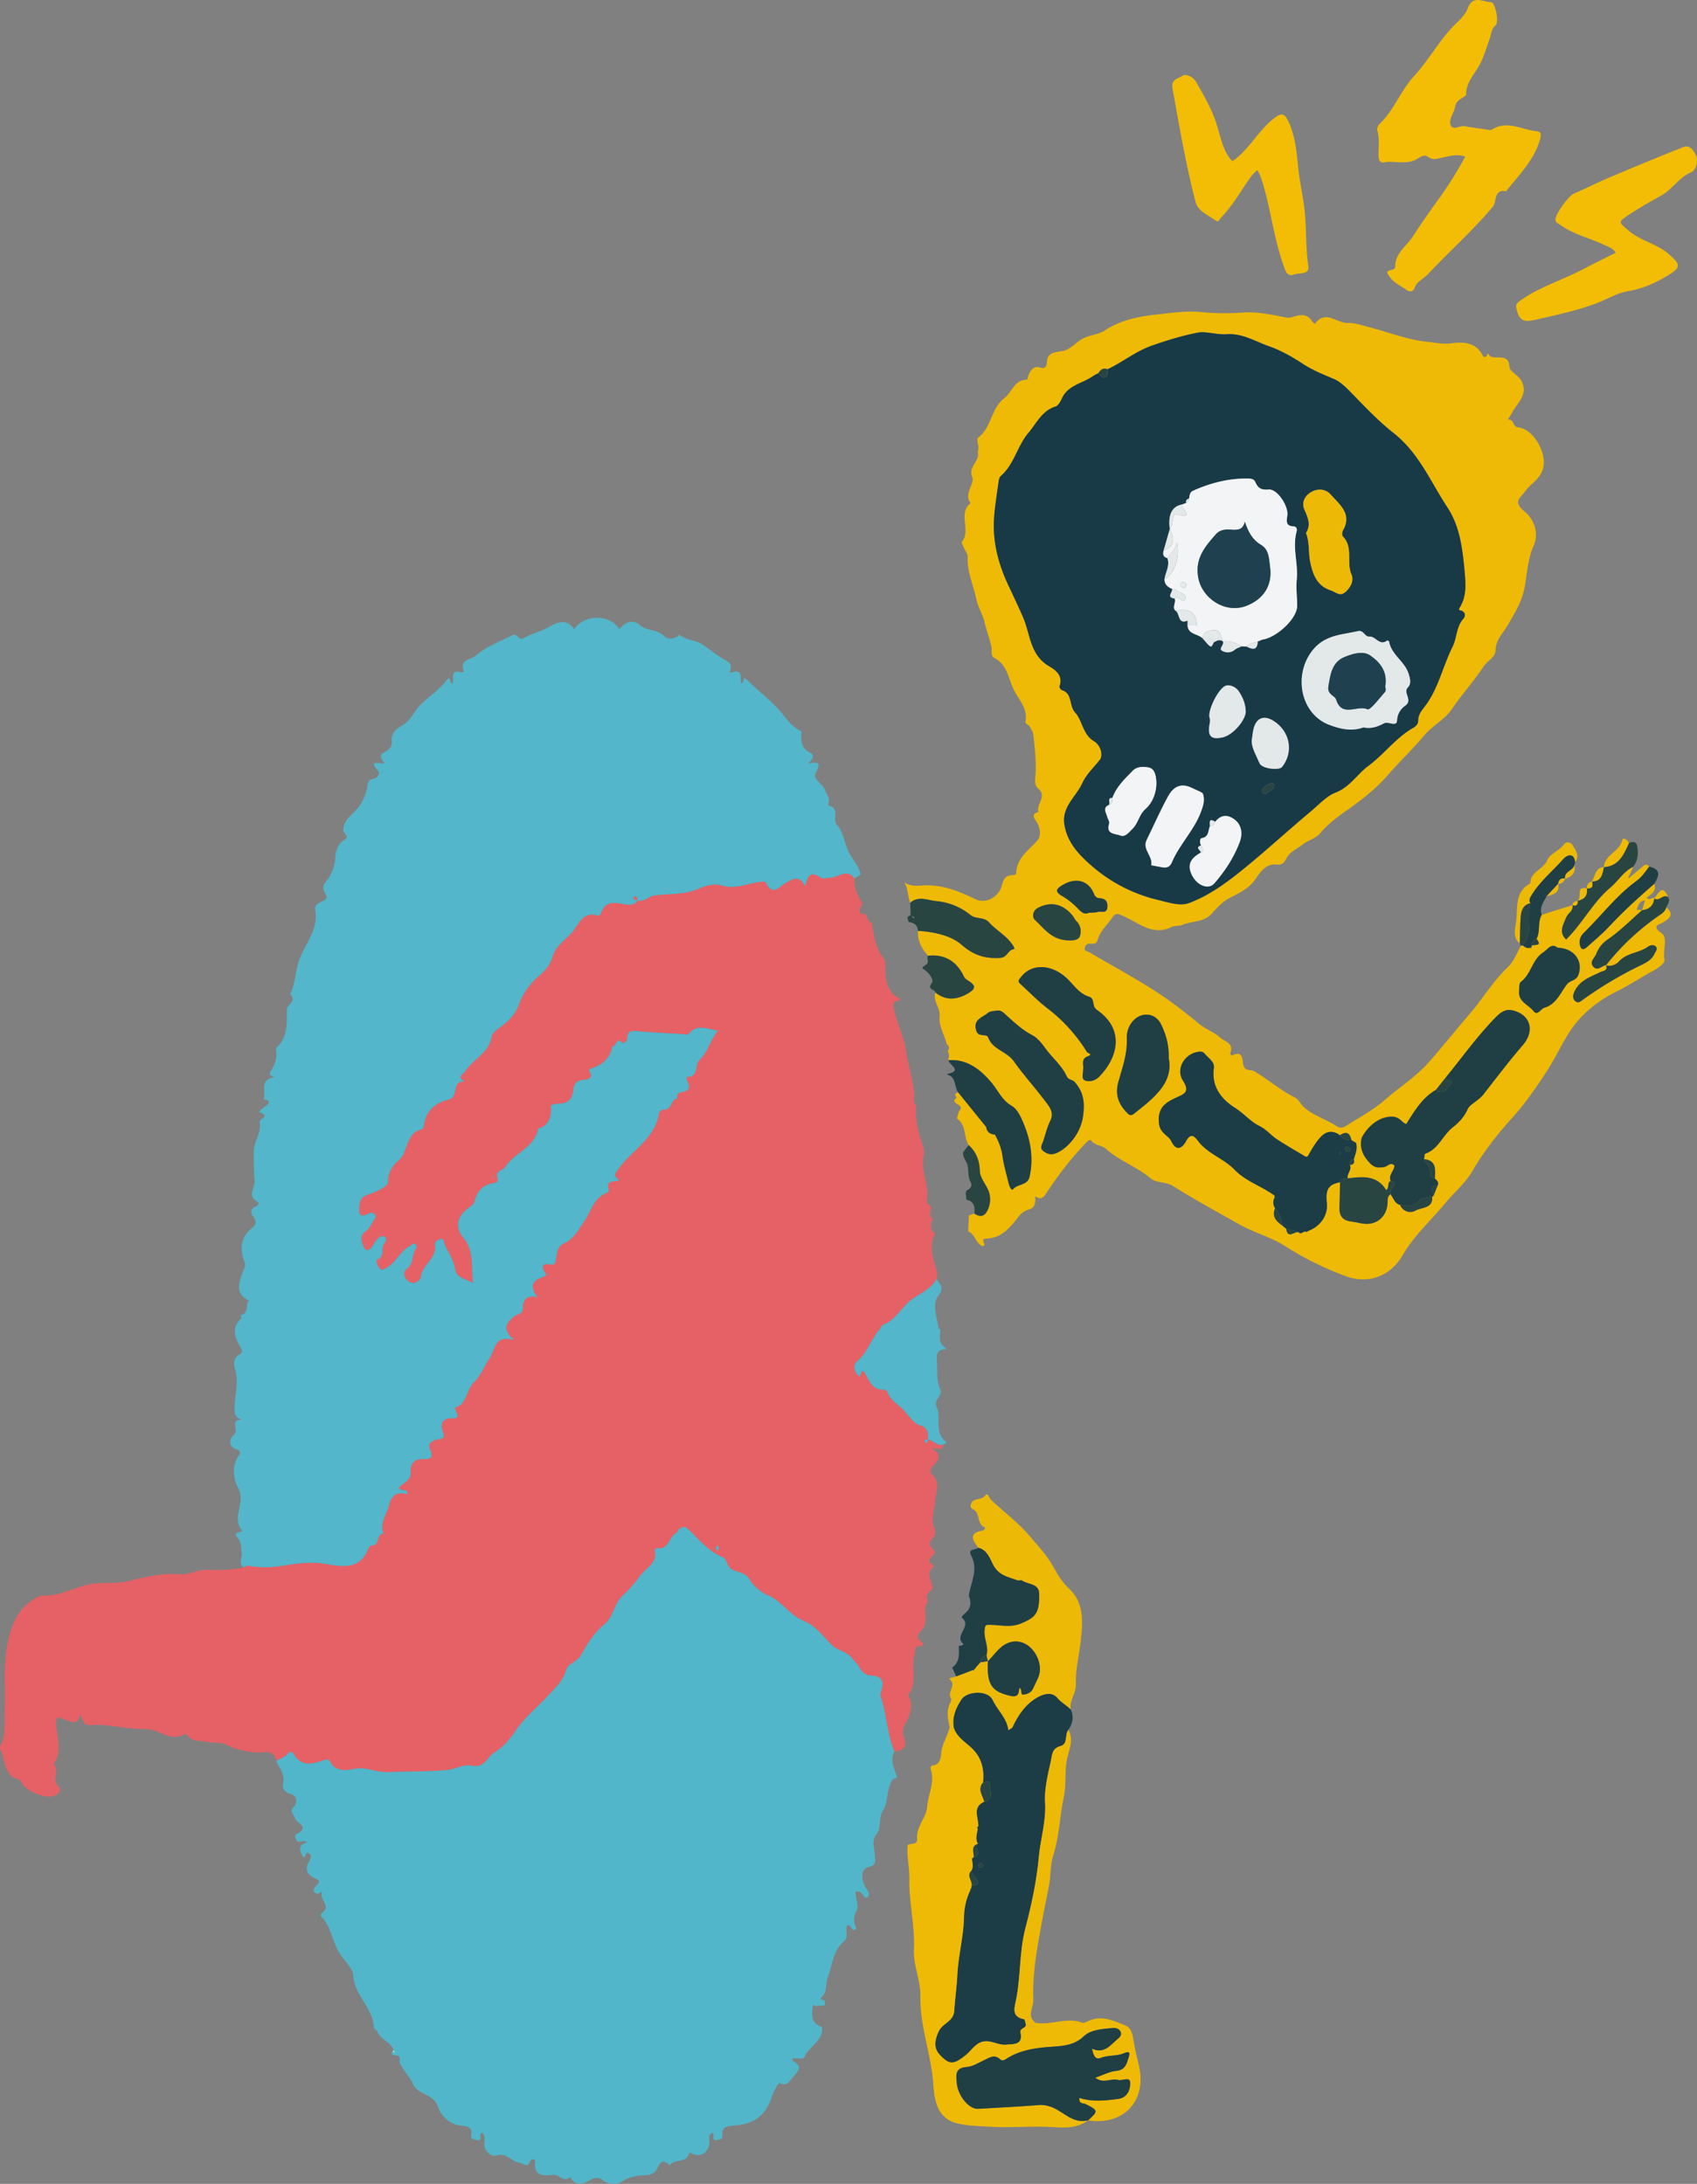 <svg xmlns="http://www.w3.org/2000/svg" viewBox="0 0 2128.87 2740.11"><rect x="0" y="0" width="2128.87" height="2740.11" fill="#808080" stroke="none"/><title>badGateway</title><g id="Layer_2" data-name="Layer 2"><g id="Layer_2-2" data-name="Layer 2"><g id="_7bH9eq.tif" data-name="7bH9eq.tif"><path d="M1166.63,1512.16a4.74,4.74,0,0,0,1.29,2.54c0,5.12-3.88,10.88,2.54,14.9-3.93,6.78-4.3,13,2.76,18.12-9,17.44-1.22,33.94,2.83,50.65l-1,6.44c-6.76,12.12-20,17.71-30.19,24.86-13.94,9.74-20.92,26.79-37.54,32.81-1.45.52-2,3.23-3.24,4.64-11.19,12.5-15.43,29.78-28.84,40.94-4.31,3.59-4.46,9.82-.73,15.29,5.82,8.53,4.4-.72,6.17-2.34,2.49-2.28,3.14.12,4.12,1.75,6,9.84,9.62,22.41,25.22,20.81,1.1-.11,3,2.63,3.69,4.37,4.43,10.61,15.29,15.26,22.11,23.84,4.82,6.07,12.45,15,16.87,16.18,12.15,3.29,11.71,10,11.19,18.65-1.85-.63-3.69-.9-4.17,1.61-.1.54,1,1.85,1.62,1.9,2.88.23,2.28-2,2.35-3.74,7,.27,11.51,8.51,19.36,6.07-.33,9.57-7.38,4.12-14.29,5,12.77,6.89,9.4,14.28,2.88,20.62-3.93,3.82-5.91,8.76-2.72,11.62,11.79,10.55,5.08,22.4,4.18,34.08-.86,11.16-5.73,22.13-1.07,33.67,1.59,3.95,2,9.26-1.88,12.63-5,4.32-4.69,8.73-.56,12.66,3.88,3.7,3.79,6.3.06,9.81-3.42,3.22-6.79,6.85.09,10.31.88.44,1.76,3,1.6,3.13-11.89,8.41-1.14,18-1.47,26.94-2.57,4.73-10.84,7.31-5.66,15l-3.6,9.11c.22,9.5,2.69,19.89-3.9,27.7-4.91,5.82-8.59,9.55-.72,15.32,1.68,1.23,3.4,5.49-.65,5.25-9.18-.55-6.66,6.46-8,10.84-5.15,16.35,4.69,35.1-8,50.34-.28.34.52,1.67.93,2.48,5.73,11.53,1.78,21.82-3.65,32.19-2.86,5.47-5.45,11.4-2.87,17.89,4.6,11.57.37,17.57-11.67,18.75-9.41-22.4-9.66-47.1-17.44-69.94-.69-2,.33-4.83,1.07-7.11,3.69-11.43.13-17.73-11.57-18.18-8.73-.34-13.28-5.13-17-12-1.86-3.45-5.62-6.47-7.24-8.78-7-10-19.31-10.4-27-18.33-10.68-11-20.63-24.15-34.8-29.83-17.78-7.13-27.05-24.61-44.92-32.08-7.31-3.05-17.6-10.75-22.34-19.17-5.69-10.12-15.92-8.91-23.52-13.71-5.77-3.64-4.72-12.49-11.37-15.2-18.64-7.59-30.28-23.62-44.54-36.49-2.57-2.32-9.72.07-10.91,3.59-.31.92-.76,2.19-1.5,2.52-9.9,4.42-9.52,22.16-25.06,19.41-.75-.13-2.83,2-2.66,2.73,4.19,16.29-11.32,22.08-18.18,31.81a160,160,0,0,1-21.93,25c-11.18,10.26-11.42,26.49-22.75,35.8-12.94,10.63-21.73,24.87-29.57,38.8-5.07,9-16.38,10.29-18.8,19.24-3.58,13.23-13.7,22.1-21.81,31-13.51,14.88-29.72,27.56-41.15,44.34-7.49,11-15.28,20.54-27,27.7-9.33,5.7-11.76,20.08-28.83,16.4-9.12-2-21.25,4.88-31.48,5.71-24.44,2-49.29,1.48-73.78,2.48-14.78.61-27.67-7.58-43.1-3.81-7,1.72-21.35,3-27.12-6.8-4.08-6.91-5.6-5.79-12-3.56-12.16,4.2-25.51,7.11-34.49-7.31-2.41-3.87-4.66-5.72-9-.78-3.39,3.83-9.18,5.53-13.9,8.17-2.47-15.48-16.62-10-24.09-10.48-13.36-.81-25.49-3.62-37.12-9.28-8.35-4.06-17.3-2.27-25.83-4.19s-18.26.65-24.43-8.23c-.64-.92-2.94-1.79-3.7-1.35-17.87,10.43-32-6.57-48.37-6.43-14.78.13-29.24-2.12-43.81-4a147,147,0,0,0-26.24-1c-8.64.45-8.4-6.87-12.27-12.85-3.06,14.18-11.55,8.26-18.64,6.2-7.81-2.26-12.88-7.58-11.29,8.29,1.51,15,7.54,32.27-3.2,47.19,8,7.91-3.55,19.47,6.1,28.36,5,4.62-.82,10.75-7.73,12.3-10.65,2.39-33.41-6.65-38.19-16.87-2.87-6.14-8.72-4.58-12.69-8.15C4.08,2219.31,6,2205.34,0,2194.4v-3c7.39-12.44,5-27.16,5.73-40,1.53-28-1.82-56.69,2.83-84.22,4.28-25.32,12.78-51.14,39.72-63.81,1.34-.63,2.82-1.57,4.17-1.48,21.73,1.57,40.23-10.38,60.46-14.2,15.46-2.92,32.11.06,47.82-3.86,21.13-5.27,43.14-10.3,64.11-8.64,13.16,1,22.79-6.16,35.43-5.56,14.84.71,30.76.26,45.92-3,2.78-3.29,6-2,9.61-1.53a120.2,120.2,0,0,0,33.69,0c18.25-2.47,35.75-6.27,55.08-3.51,20.41,2.91,46.22,10.75,57.59-18.92.64-1.66,2.9-4,4.29-3.88,10.59.6,5-14.57,14.57-14.63-5.31-13.41,4.13-24,7-35.78,3-12.31,10.26-17.79,23.07-13.58.47-8.88-9.2-2.23-10.7-8.5,5.16-5.9,15.39-8.16,14.76-19.5-.58-10.52,4.8-17,16.37-16.13,7.78.58,12.1-2.31,8.6-10.35-4.17-9.58.5-12.21,8.66-14.43,3.1-.85,10.77.34,6.93-9.08-4.26-10.44-.57-18.45,13.06-17.48,4.84.34,6.32-2,4.15-6.51a66.91,66.91,0,0,1-2.4-6.73c16-4.4,14.06-22.41,24.13-32,8.62-8.18,13.11-20.61,19.95-30.81s5.72-29.55,30.39-21.92c-15.19-13.11-10.55-21.18.17-30,3.49-2.86,10.84-2.22,10.7-10.53-.18-10.54,5.73-16.62,18.4-13.38-9.9-12.95-7.31-20.93,6.92-25.39,3.75-1.18,5.14-2.13,2.43-5.86-5-6.84-3-11.61,5.42-10,8,1.51,7.56-2.26,8.61-7.8,1.3-6.86,1.34-14.69,9.84-18.46,12.53-5.56,18.8-18.17,25.84-28.39,8.45-12.26,11.3-28.46,27.3-34.75,2.26-.89,3.67-2.51,3.08-4.35-4.18-12.9,7.44-9,12.95-11.66-6.8-6.69-6.14-6.25-2.28-12.14,16.24-24.75,47.09-38.85,52.28-71.73.3-1.91,3.63-5,5.22-4.79,11,1.35,9.31-12.9,17.9-14.14-.78-4.63.29-7.05,5.81-7.87,7.63-1.13,11.18-5.56,6.79-13.54-.86-1.56-.67-3.71-1-5.59,15.62.72,9.78-14.94,16.19-21.2,10.59-10.34,13.7-25.12,23-36.63-13.33-2.23-26.16-9.16-36.88,4.28-1.09,1.37-5.62.08-8.54-.1-17.88-1.09-35.79-1.89-53.63-3.48-8-.71-14.78-1.89-14.77,9.56,0,1.84-4.1,6.6-6.2,4.59-7.88-7.52-7.19,6-12.2,4.39-2.75,15.3-12.74,23.75-26.86,28.21-2.41.76-3,1.6-1.64,4,4.67,8.19-2.94,10-7.18,10.14-9.79.44-12.81,5.22-13.73,14.06-1.07,10.35-7.09,16-18.14,15.83-3.35-.06-9.7,1.68-9.67,2.36.65,13.4-1.45,24.84-16.48,29.32-.09,0,.21,1,.1,1.43-5.4,22.61-29.75,28.73-41.08,46.61-2.75,4.34-12.84,4.08-9.51,13.76,1,2.8-.56,5.6-3.1,5.89-14.67,1.67-22.63,9.9-26,24-.67,2.83-4.28,5.28-7,7.25-14.78,10.65-17.9,24.08-6.87,37.44,13.74,16.64,9.9,35.52,12.12,57.14-10.57-6.07-20.3-6.41-22.12-16.93-2-11.51-8.22-21.14-13.31-31.25-1.34-2.65-.13-8.34-5.54-7.16-3.29.72-7.31,4-6.79,7.21,2.76,17.19-15.94,24.76-17.56,40.27-.38,3.63-7.55,10.45-14.25,6.41-6.16-3.71-9.47-11.93-3.47-16.4,9.09-6.78,6-17.36,11.14-24.88,1.58-2.3,1.84-4.95-.79-6.47s-4,1.26-6.07,2.34c-12.43,6.52-17.58,20.64-29.53,27.57-3.23,1.88-6.23,4.15-9.08.31-2.37-3.19-5.3-9.53-2.45-10.72,9.88-4.13,4.13-13.62,8.21-19.34,2.07-2.9,4.52-6.46.68-9.13-3.46-2.41-6.86.9-9.16,3.09-2.81,2.68-4.53,6.48-6.78,9.75-2.75,4-7,5.93-9.45,1.13-3.33-6.44-6.36-14.91.89-20.15,5.36-3.88,7.63-9,10.62-14,1.37-2.29,4.25-4.87,1.48-8-2.42-2.72-5.36-2.07-8.21-.64-10.78,5.41-11.77-.38-11-9.2.65-7.61,2.57-12.27,11.26-15.06,9.35-3,24.8-10.18,24.65-15.12-.41-12.79,6.76-22.06,13.1-27.42,13.21-11.15,8.55-34.91,29.56-39.29,1.18-.25,2.3-3.31,2.54-5.19,2.4-18.45,14.72-28.17,31.05-32.11,12.93-3.12,3.22-23.39,19.16-22.51-.26-.37-.45-.86-.8-1.09-8.09-5.38,0-8.31,2.09-11.6,9.64-15.5,29.88-22.77,33.31-43.44.64-3.86,4.75-7.89,8.29-10.38,12.09-8.51,21.58-17,27.11-32.8,3.43-9.79,11.4-21.87,21-30.53,8.24-7.42,16.92-14.9,20.08-26.74,3.55-13.28,15.87-21.17,24.24-30.41,7.85-8.67,13.67-28.12,33.24-21,.62.23,2.67-1.67,3.06-2.89,4.89-15.61,16.54-14.21,28.79-11.8,6.52,1.28,13,1.8,17.56-4.65l-.2.19c8.58,2.07,14.08-5.71,22.16-6.62,18.45-2.08,37.36-.59,55.22-8.63,8.29-3.73,19.56-6.41,27.66-3.84,15.76,5,29.37-1.14,43.73-3.55,4.59-.77,11-2.55,12.54.75,7.68,16.29,15.86,5.08,23.07.71,9.66-5.85,18.43-11.77,25.88,3.4,3.14-15.36,8.06-18.66,18.61-11.49,5,3.37,7.77.39,11.49.62,10.6.66,21.74-12.65,31.78.85-.84,11.79,4,21.82,10,31.5-1.5,5.41-9.42,12.75,4.1,13.65l.15.23c1.68,4.19,2.71,8.84,7.6,10.76,2.13,16.25,4.81,32.31,15.57,45.63a5.09,5.09,0,0,1,1.09,3.42c.41,17.58-1.47,36.23,20.37,47.15-6.89,2-11.37,1.67-9.52,10.85,3.62,18,12.6,34.66,15,51.72,2.81,20,9.88,39.19,10.67,59.42-1.73,4.52.47,8.19,2.57,11.89-1.73,12.15.91,23.82,3.82,35.49,2.13,8.56,7.19,17.89,5.43,25.62-4.49,19.76,7.67,37.79,3.67,57.08C1162,1508.77,1163.92,1511.26,1166.63,1512.16Zm-268,427.6c-.2.88-.88,2.12-.58,3,.39,1.19,1.57,2.11,2.41,3.15a13.25,13.25,0,0,0,1.16-3.58C901.72,1941,901.39,1939.46,898.67,1939.76ZM619.12,1477c-.3-.31-.59-.85-.92-.87s-.69.46-1,.72c.31.31.6.83.93.86S618.79,1477.3,619.12,1477Z" style="fill:#e56166;"/><path d="M1072,1102.19c-10-13.53-21.18-.22-31.78-.88-3.71-.23-6.53,2.75-11.49-.62-10.55-7.17-15.47-3.87-18.61,11.49-7.45-15.17-16.22-9.26-25.88-3.4-7.21,4.37-15.4,15.58-23.07-.71-1.56-3.31-7.94-1.52-12.54-.75-14.36,2.41-28,8.55-43.73,3.55-8.1-2.57-19.36.11-27.66,3.84-17.86,8-36.77,6.54-55.22,8.63-8.07.91-13.58,8.69-22.16,6.62-.52-2.15-.2-4.93-3.44-5.11-.54,0-1.66,1.07-1.62,1.59.25,3.32,3.38,2.38,5.26,3.34-4.55,6.45-11,5.93-17.56,4.65-12.25-2.42-23.91-3.81-28.79,11.8-.38,1.22-2.44,3.11-3.06,2.89-19.57-7.16-25.38,12.28-33.24,21-8.37,9.24-20.69,17.14-24.24,30.41-3.16,11.83-11.83,19.31-20.08,26.74-9.61,8.66-17.58,20.74-21,30.53-5.53,15.77-15,24.29-27.11,32.8-3.54,2.49-7.65,6.52-8.29,10.38-3.43,20.67-23.67,27.94-33.31,43.44-2.05,3.3-10.18,6.22-2.09,11.6.35.24.54.72.8,1.09-15.93-.88-6.23,19.39-19.16,22.51-16.34,3.95-28.65,13.67-31.05,32.11-.24,1.87-1.36,4.94-2.54,5.19-21,4.38-16.35,28.14-29.56,39.29-6.34,5.35-13.51,14.63-13.1,27.42.16,4.94-15.29,12.11-24.65,15.12-8.69,2.79-10.6,7.46-11.26,15.06-.76,8.82.23,14.61,11,9.2,2.86-1.43,5.79-2.08,8.21.64,2.77,3.12-.11,5.69-1.48,8-3,5-5.25,10.11-10.62,14-7.25,5.24-4.22,13.72-.89,20.15,2.49,4.8,6.71,2.85,9.45-1.13,2.26-3.27,4-7.07,6.78-9.75,2.3-2.19,5.69-5.5,9.16-3.09,3.85,2.67,1.39,6.23-.68,9.13-4.09,5.73,1.67,15.21-8.21,19.34-2.85,1.19.09,7.53,2.45,10.72,2.85,3.84,5.85,1.57,9.08-.31,12-6.93,17.11-21.05,29.53-27.57,2-1.07,3.45-3.85,6.07-2.34s2.37,4.17.79,6.47c-5.17,7.52-2,18.1-11.14,24.88-6,4.47-2.69,12.69,3.47,16.4,6.7,4,13.87-2.78,14.25-6.41,1.63-15.51,20.33-23.08,17.56-40.27-.52-3.23,3.5-6.49,6.79-7.21,5.41-1.18,4.21,4.51,5.54,7.16,5.1,10.11,11.32,19.74,13.31,31.25,1.82,10.52,11.56,10.86,22.12,16.93-2.22-21.61,1.62-40.5-12.12-57.14-11-13.36-7.92-26.79,6.87-37.44,2.73-2,6.35-4.42,7-7.25,3.33-14.08,11.3-22.31,26-24,2.54-.29,4.06-3.09,3.1-5.89-3.33-9.67,6.76-9.42,9.51-13.76,11.33-17.89,35.68-24,41.08-46.61.11-.46-.19-1.41-.1-1.43,15-4.48,17.13-15.92,16.48-29.32,0-.67,6.31-2.41,9.67-2.36,11.06.19,17.07-5.48,18.14-15.83.92-8.85,3.94-13.62,13.73-14.06,4.24-.19,11.85-2,7.18-10.14-1.39-2.43-.76-3.27,1.64-4,14.12-4.46,24.11-12.9,26.86-28.21,5,1.57,4.32-11.92,12.2-4.39,2.1,2,6.2-2.76,6.2-4.59,0-11.45,6.8-10.27,14.77-9.56,17.84,1.58,35.75,2.39,53.63,3.48,2.92.18,7.45,1.47,8.54.1,10.72-13.44,23.56-6.51,36.88-4.28-9.34,11.51-12.45,26.29-23,36.63-6.41,6.26-.57,21.92-16.19,21.2.29,1.88.1,4,1,5.59,4.4,8,.84,12.41-6.79,13.54-5.52.82-6.59,3.24-5.81,7.87-8.59,1.23-6.86,15.49-17.9,14.14-1.59-.19-4.92,2.88-5.22,4.79-5.19,32.88-36,47-52.28,71.73-3.86,5.89-4.52,5.45,2.28,12.14-5.51,2.62-17.12-1.25-12.95,11.66.59,1.84-.82,3.46-3.08,4.35-16,6.29-18.85,22.5-27.3,34.75-7,10.22-13.32,22.83-25.84,28.39-8.5,3.77-8.54,11.6-9.84,18.46-1.05,5.54-.58,9.31-8.61,7.8-8.39-1.58-10.37,3.19-5.42,10,2.7,3.73,1.32,4.68-2.43,5.86-14.23,4.46-16.81,12.45-6.92,25.39-12.67-3.24-18.58,2.83-18.4,13.38.14,8.3-7.2,7.67-10.7,10.53-10.72,8.78-15.36,16.84-.17,30-24.67-7.63-23.57,11.75-30.39,21.92s-11.32,22.63-19.95,30.81c-10.07,9.55-8.13,27.56-24.13,32a66.91,66.91,0,0,0,2.4,6.73c2.17,4.55.69,6.85-4.15,6.51-13.62-1-17.32,7-13.06,17.48,3.85,9.42-3.82,8.23-6.93,9.08-8.15,2.22-12.83,4.85-8.66,14.43,3.5,8-.82,10.92-8.6,10.35-11.57-.86-17,5.61-16.37,16.13.63,11.34-9.6,13.6-14.76,19.5,1.5,6.27,11.17-.38,10.7,8.5-12.81-4.21-20.12,1.27-23.07,13.58-2.84,11.82-12.28,22.37-7,35.78-9.56.06-4,15.23-14.57,14.63-1.39-.08-3.65,2.22-4.29,3.88-11.37,29.67-37.18,21.83-57.59,18.92-19.33-2.76-36.83,1-55.08,3.51a120.2,120.2,0,0,1-33.69,0c-3.56-.52-6.82-1.77-9.61,1.53-7.61-4.77-2.34-11.75-2.91-17.68-.65-6.79-.32-14.12-5-19.38-3.6-4.08-3-6.19,1.41-7.13,2.07-.44,4.81-1.07,3.7-2.41-13.47-16.34,5.42-34.79-4.63-53.2-5.53-10.13-9-27.69,1.25-41.24,1.62-2.15,1.42-5.83-2.68-7.05-12.46-3.7-9.06-14.29-4-18.34,7.05-5.62-5.36-18.36,8.68-19-2.47-2.87-6.76-2.49-7.44-8.95-1.86-17.66,5.67-34.92.65-52.69-2-7.06-3.41-15.88,6.17-20.81,2.82-1.45,2.52-4.91.71-7.91-7.37-12.27-12.61-24.56.46-36.69.6-.56-.31-2.73-.51-4.16,7.83-2.06,7.48-8.62,8.07-14.66l2-3.61c-17.9-8.89-12.29-22.57-7.47-36.19,1.31-3.69,3.86-7.42,2.31-11.49-6.55-17.13-5.51-32.17,10.23-44.32,4-3.11,4.62-7.64.93-12.83-3-4.25-5.58-10.17,2.76-13.14,2.25-.8,4.89-4.3,2.43-5.69-14.18-8-2.83-18.4-3.82-27.61-1.23-11.57-1-22.84-1.2-34.32-.24-13.78,10.07-24.92,7.43-39.15-.53-2.87,14.11-6.42-.09-11.6-1.92-.7,3.88-5.22,7.12-7.4,6.24-4.22,6.36-7.75-2.17-8.72l.17.16c3.34-9.46-5.89-23.8,12-27.93,5.36-1.24-8.25.35-3.11-7.69,4-6.25,8.73-16.11,6.59-25.82a5.13,5.13,0,0,1,1.11-4.13c14.2-13.44,12.19-30.52,12.55-47.78.12-5.68,13.43-10.06,3.84-19.07l.22.23c7.26-14.42,6.21-30.83,12.6-46.13,7.89-18.92,23.14-36.9,18.87-59.47-2.38-12.57,19.86-9.06,12.91-20.08-7.08-11.22,1.13-14.64,5.07-21.87,3.77-6.91,6.89-15,7.18-23.57.3-8.92,3.44-17.35,11.09-22.35,8-5.22-1.22-7.93-1.1-12.12.41-14,12.27-19.84,19.12-29.06a60.22,60.22,0,0,0,10.44-22.45c1.39-5.87.36-12.36,9.44-13.42,3.35-.39,7.74-5.88,4.69-9.43-14.13-16.43,4.78-7.31,8-10.31-4.9-5-7-10.36.65-13.83,5.94-2.68,9.14-7.48,8.57-12.64-1.23-11,5.69-16.19,13.17-20.53,10.69-6.2,14.82-17.9,23.25-26.18,10.63-10.43,23.37-18.64,32.58-30.81,5.32-7,3.3,5,7.09,4.33,2.79-5.35-4.09-18.76,11.4-13.66.74.24,3-1.54,2.92-1.71-6.06-14.51,8.47-14.17,14.47-19.24,13.75-11.6,30.65-18,46.6-25.94,6.47-3.23,7,7.79,14,3.72,9.88-5.67,21.53-8.24,31.43-13.89,11.81-6.74,22.3-10.77,31.94,2.68,12.56-18.9,44.84-19.12,56.56-.05,7.36-8.71,16.31-13.31,26.07-4.93,8.8,7.56,21.56,4.79,30.21,13.82,4,4.13,13.34,4.39,19.2-2,7.92,7.31,19.43,6.18,28,11.86,9.26,6.15,17.87,13.37,27.48,18.86,5.6,3.2,10.67,5.37,8.57,12.92-.54,1.94-1.55,4.8,1.35,3.84,14.33-4.77,10.71,6.23,11.92,13.1,4.4,1.65,1.55-9.93,7-4.37,14.88,15.15,32.73,27.79,45.52,44.1,6.46,8.24,12.16,15.41,21.17,19.89,3.72,1.84,1.49,3.87,1.57,6,.33,8.53.91,16.52,10.3,21.21,6.83,3.42,5.43,8.61-1.89,14.14,12.17-1.95,17.62-1.78,10,11.58-4.84,8.45,9.67,13.84,12.14,23.21,1.14,4.32,5.9,8.18,4.12,14.09-.4,1.32-.39,4-.15,4.09,14.72,3.14,4.16,17.13,10.54,24.23,9,10,9,24.28,15.75,36,4.68,8.18,11.61,16.3,13.95,26.16Z" style="fill:#53b6ca;"/><path d="M346.37,2209.43c4.72-2.65,10.51-4.35,13.9-8.17,4.38-4.94,6.64-3.09,9,.78,9,14.43,22.32,11.52,34.49,7.31,6.45-2.23,8-3.35,12,3.56,5.76,9.77,20.1,8.52,27.12,6.8,15.43-3.78,28.33,4.41,43.1,3.81,24.48-1,49.33-.51,73.78-2.48,10.24-.82,22.36-7.67,31.48-5.71,17.07,3.68,19.5-10.7,28.83-16.4,11.72-7.16,19.51-16.7,27-27.7,11.43-16.78,27.64-29.46,41.15-44.34,8.11-8.93,18.23-17.8,21.81-31,2.42-9,13.73-10.23,18.8-19.24,7.83-13.93,16.62-28.17,29.57-38.8,11.33-9.3,11.58-25.54,22.75-35.8a160,160,0,0,0,21.93-25c6.87-9.73,22.37-15.52,18.18-31.81-.18-.68,1.91-2.86,2.66-2.73,15.54,2.75,15.16-15,25.06-19.41.74-.33,1.19-1.6,1.5-2.52,1.18-3.52,8.33-5.92,10.91-3.59,14.26,12.87,25.9,28.9,44.54,36.49,6.65,2.71,5.6,11.55,11.37,15.2,7.6,4.79,17.83,3.59,23.52,13.71,4.74,8.42,15,16.12,22.34,19.17,17.87,7.46,27.14,24.94,44.92,32.08,14.17,5.69,24.12,18.8,34.8,29.83,7.67,7.92,20,8.38,27,18.33,1.62,2.32,5.38,5.34,7.24,8.78,3.71,6.85,8.25,11.64,17,12,11.7.46,15.26,6.75,11.57,18.18-.74,2.28-1.76,5.08-1.07,7.11,7.78,22.83,8,47.53,17.44,69.93-6.5,11.76.8,22.16,3.27,33-6.31.21-7.24,4.48-9.17,9.64-3.79,10.15-2.77,22.25-8.17,30.65-6.4,10-2.06,22.07-8.28,30.08-7.07,9.09-2.62,17-2.3,25.64.22,6.06,3.39,13-7.81,15.81s-8,16-5.41,22.28c1.94,4.65,8.24,11,5.25,14.29-5.46,5.94-7-6.31-12.74-5.67-1.24.14-2.65-1.23-3.41.23-.27,8.65,4.92,17.25.75,24.92s-2.88,14.21.22,21.25c-6.51,6-5.92-6.69-11.63-4.19-2.6,6.25,2.21,14.85-3.56,19.7-14.5,12.19-14.87,30.47-20.83,46.2-3,8-.05,17.91-8.21,24.93-2.22,1.91,2.39,3,4.61,3.5q.1,3.16.19,6.31a108.39,108.39,0,0,0-11.85.76c-.65.1-2.82-4.29-3.56,1.46-1.49,11.67-1.05,20.74,11.91,24.72,1.75,17.65-16.24,23.87-22,37.41-2,4.6-10.22.62-15.42,2.29.32,1.07.31,2.43.92,2.83,9.34,6,10.33,8.86,1.13,18.89-6.39,7-7.49,13.27-18.28,9-.86-.34-7.26,10.09-9.15,16.13-7.51,24-22.39,35.59-48.29,37.17-6.27.38-14.52,1.33-14,9.72.36,5.91,0,7-5.87,8.28-9.8,2.08-2.32-7.61-6.86-8.83-6,3.1-3.27,8.64-3.66,13.16C889,2700,879.55,2706.81,870,2703c-2.36-.93-4.9-3.3-5.87-.3-3.92,12.06-18.62,5.26-24,14.29-12.68-12.57-13.45,3.84-18.76,8.13-3.86,3.11-7.41,4.07-12.15,4.16-10.43.19-20,2.16-29.48,8.21-5.52,3.51-15.65,3.89-22.65-1.46-4.56-3.48-8.89-4.4-13.84-2-9.86,4.87-19.73,11.19-28-2.38-8.17,7.46-13.81-4-22.09-2.9-10.29,1.33-24.47,2.16-21.68-16.73.37-2.5-4.68-4.5-6.32-.42-3.76,9.39-7.62,2.94-13.15,2.17-10.38-1.44-16.56-13.39-29.56-9.13-4.78,1.57-15.31-4.4-14.76-15,.24-4.72,1.17-9.74-2.44-13.51-6.15.72,2.12,11.25-7.73,8.87-5.08-1.23-7.74-1.23-6.14-8,1.76-7.48-6.43-9.48-10.78-9.7-16.19-.82-27.3-12.48-30.94-23.61-5.76-17.59-27-14.74-32.39-30.69-1.35-4-17.31-23.06-16.11-27.66,2.65-10.14-9-3.7-9.79-9.19a2.21,2.21,0,0,1,.34-1.37,5.45,5.45,0,0,1,1.1-1l2.24,1.75-1.17-2.82c-3.1-11.09-17-13.08-20.48-24.17-.35-1.13-4.33-2.19-4.44-4.93-1-24.45-24.37-39.68-25.82-64.73-.55-9.55-10.94-18.47-16.76-27.48-9.55-14.79-10.47-33.47-23.11-46.44-2-2-.49-3.89,2.44-6.37,8.82-7.48-4.4-14.63-2-23.36.95-3.5-4.4,1.36-5.51,1-6.46-2.1-5.69-6.31-1.45-10.16,3.55-3.22,5.25-6.35-.16-8.63-11.32-4.79-15-12-8.62-22.26,2.89-4.66,2.85-7.69-.7-9.93-4.76-3-2.75,5.84-6.88,5-4.12-7.47-7.92-14.91,4.93-18.74-5.13-4.35-11.09,3.09-14.16-3.85-3.3-7.47,3.53-6.59,6.38-9.73,7.14-7.88-5.44-10.28-7.33-16.54-1.71-5.63-8.16-8.44-.77-15.27,1.73-1.6,5.88-13.29-6.08-15.48-3.53-.65-9.88-6.49-8.57-10.92C358.4,2227.31,350.93,2219,346.37,2209.43Z" style="fill:#52b6ca;"/><path d="M2086.38,1157.32c8.6-5.26,13.89-10.28,4-19-1.05,4.12-3.76,6.74-7.22,9.11a307.43,307.43,0,0,0-68.3,63.54c-5.44.6-10.62,8.18-16.09,1.86-5.29-6.1,1.56-10.47,3.64-15.7,3.19-8.15,7.52-13.56,15.16-18.86,15.25-10.53,28.42-24,42.46-36.24,9-1,14.37-5.62,15.22-14.86a.83.83,0,0,0,0-.27s0,0-.06,0c-2.95-1.47-6.1,4-9.47-.78,6-4,12.66-8.12,9.56-17.17-19.76,17.08-39,34.7-56.84,53.8-8.6,9.17-18.34,17.29-27.76,25.71-5.17,4.63-8,2.35-8.87-3.7-.84-5.83,1.05-10.38,5.44-14.68,22-21.56,40.66-46.58,65.86-64.87,6.74-4.9,10.95-11.52,15.79-17.8-2.77-3.82-5.47-2.59-8.36-.06-5,4.36-10.16,8.57-15.25,12.84a18.54,18.54,0,0,1-1.62,1.68c-1.56-1.11-1-2.17.27-3.1,1.65-3.76,3.31-7.52,5-11.28-12.21,5.8-18.83,17.8-28.48,25.92-22.4,18.8-35.12,45.08-55.75,65.41-9.74-9.14-3.64-18.46.18-27.91,2.14-5.29,9.17-8,7.82-15.07v-.12s0,0-.06,0q-19.26,6-38.55,12.15c-5.47,9.32-1.44,20.72-6.56,30.1,7.76,9.83-2.59,6.74-6.07,8.54l-.06.39c.3,2.17-.84,2.65-2.71,2.32-3.7,1.14-6.07-1.56-8.81-3.16a11.07,11.07,0,0,1-2.08.66c-5,9.41-8.69,19.61-16.69,27.19-17.83,16.93-30.31,38.25-46.25,56.87-17.5,20.48-34.64,41.68-52.39,61.95-15.88,18.13-37.2,31.64-55.69,47.73-13.8,12-31,21.38-47.06,31.46-4.57,2.89-7.85,4.48-13.32.87-13-8.54-28.39-12.75-40.39-23.37-4.39-3.91-7-10.1-11.55-12.36-18.37-9.17-33.74-22.83-51.33-33.11-4.21-2.47-10.68.84-13.23-7.13-1.74-5.5.33-20.24-14.43-12.27-.21.12-2.53-2.29-2.29-2.83,5.53-13-7-14.65-12.81-20-7.58-7-17.71-10.22-25.89-16.93-18-14.77-36.39-29.23-55.94-41.71-26.85-17.14-55-32.33-82.43-48.51-2.14-1.26-6.59-1.17-5.23-5.68.93-3.1,2.92-5.14,6.53-4.9,4,.24,8.06.81,9.5-4.6,3-11.28,12-18.58,18.19-27.82,4.87-7.28,7.94-4.78,14.19-2.1,19.1,8.18,36.36,25.38,60.24,13.74,4-2,10.5-1.35,13.44-2.62,12.33-5.32,27.19-2.8,37.8-14.89,5.83-6.65,12.72-14.1,20.87-18.49,12.3-6.59,24.66-11.7,33.32-24.21,6.07-8.75,13.14-20,27.28-18.19,5.59.75,9.17-2.95,10.8-6.5,4.48-9.65,13.83-12.84,21.23-18.77,6.89-5.5,15.82-7,22-14.22,9-10.53,19.94-19.25,31.46-27.31,19.22-13.5,37.89-27.67,53.44-45.68,14.59-16.81,30.88-32.18,45.17-49.23,10.56-12.63,26-20.15,35.06-33.5,12.48-18.46,27.52-34.91,39.73-53.38,4.81-7.28,14.92-11.28,15.1-20.87.24-12.39,9.2-20.93,14.5-29.86,9.68-16.3,19.16-31.58,22.28-50.79,2.71-16.48,4-34.43,10.53-48.9,8.9-19.88-2.23-37-10.77-43.85-15.82-12.63-5.32-17.11.54-25.44,7.4-10.56,20.45-15.91,23-31.43,3.13-18.8-13.23-47.24-32.15-48.9-6.65-.57-4.51-10.44-12.21-9.59-1.11.12,3-5,4.39-7.85,6.41-12.75,21.26-23,12.51-40.39-3.73-7.43-15.1-12.27-15.37-18.13-.93-20.66-22.4-4.87-26.79-17-1.83,3.55-4,8.18-7.4,1.59-8.75-16.63-26.46-15.7-39.06-14-10.44,1.41-20.9-1.08-29.38-1.92-25.53-2.53-50.25-12.48-75.42-19-8-2.08-16.84-5-24.33-4.6-13.86.72-28.63-17.59-41.62,1.26-1.29-1.26-2.89-2.32-3.82-3.82-6.68-10.47-16.54-7.34-25.11-4.75-3.82,1.14-5.44.66-9.08,0-17.29-3.28-35.15-7.13-52.42-5.8a302.34,302.34,0,0,1-52.27-.6c-17.92-1.77-35.88.93-52.21,2.62-22.58,2.35-47.61,6.5-68,20.06-10.25,6.83-23.07,5.65-33.53,14-5.2,4.12-12.15,10.56-19.7,12.12-9.59,2-20.06,1-20.12,15.43,0,1.62-1.47,8-8.15,5.47-7.25-2.77-11.79,2.29-14.5,8.69-.93,2.2-1.56,6.44-2.35,6.44-15.88-.06-18.46,15.67-27.91,22.8-17.2,13-16.33,37.11-33.17,49.92-1.62,1.23-.81,6.83.12,10s-.87,7.37-.66,8.24c2.89,11.49-12.27,17.71-6.95,31.37,3.43,8.72-11.22,20.6-2,32.51-16.66,13.08,1,34-10.92,48.45-1,1.14,1.62,5.35,2.74,8.09,1.47,3.61,4.63,7.25,4.48,10.74-1,18.86,7.22,35.64,10.89,53.41,2.08,10.1,8,18.89,10.1,28.15,2.44,10.92,6.77,21.23,8.9,32.21.84,4.45-1.77,10.41,4,13.47,15.88,8.45,17.29,26.16,24.06,39.91,6.13,12.51,18.25,23.82,14.34,40.33-.3,1.23,3.55,3.19,5,5.14,2.65,3.64,4.78,7.49,5.26,12.18,1.65,16.84,3.82,33.65,2.32,50.67-.48,5.44-1.14,11.55,3.37,15.25,12.18,9.89-2.92,19.82.63,29.53-11.31,3-3.7,9.86-1.71,13.53,4.21,7.82,4.87,17,.27,22.22-10.92,12.39-25.68,21.62-26.55,40.54-.15,3.28-3.34,2.8-5.8,3-7.55.75-10.22,4.93-12.12,12.51-3.85,15.52-20.69,23.67-32.81,17.83-19.28-9.23-38.49-17.44-60.93-17.59-9.17-.06-20.21,2.86-28.93-4.09,5.14,7.94,4.27,17.62,7.64,26.07,10.22-9.17,22-3.13,32.66-2.14a78.73,78.73,0,0,1,42.94,17.44c6.83,5.62,16.81,2,23.16,9.08,9.62,10.74,23.31,17.38,30.85,30.34.81,1.38,1.62,3.34.21,3.52-7.34.81-7.85,10.31-16.69,10.86-19.28,1.17-33.26-3-49.17-16.84-12.87-11.22-34.61-15.91-54.25-17.11-.69,12.42,4.66,22.37,12.66,31.25,21.41-2.17,36.09,7.22,45.14,26.31a11.28,11.28,0,0,0,4.12,4.21c11.16,6.86,11.46,10.83-.33,17.41-13.26,7.46-26.95,8.6-39.73-1.86-3.52,10.83,6.41,19.22,5.29,29.8-1.32,12.69,6.29,23.46,9,35.31,4.24,2.53,2.62,5.71,1.08,8.93,3,3.43.9,7.31,1,11,22.83-1.92,40.09,11.19,54.64,28.81,7.61,9.2,12.72,21.65,24.81,28.48,7.16,4,11.7,14.43,15.19,22.89,8.6,21,12.24,42.79,7.25,65.68-2.56,11.76-14.92,8.9-20.72,15.94-2.1,2.53-4.66-3.58-5.44-6.83-2.8-11.55-6.29-23-7.88-34.79-1.35-9.83-4.84-18.46-9.5-26.88-6.32-.27-10.1-3.43-11.13-9.74l-35.37-43.67c-1.35,1.11-2.68,2.23-4,3.31,2,2.14,3.22,4.24-.24,6.19-2.38,6.47,13.92,6.1,5.44,14.8-.84,2.95-1.65,5.92-2.5,8.87,12.12,8,8.21,23.07,14.86,33.47,9.65,8.78,13.56,19.4,14,32.66.24,7.1,5.62,14.16,9.2,21a30.47,30.47,0,0,1,1.47,25.83c-3.13,8.24-8.66,12.69-17.53,6.29l-6.95,2.35c-.27,6.71-.51,13.38-.78,20.09,8.84,3.52,9.14,15.49,18.4,18.52,5.47-1.47-4.39-9.38,3.91-9.53,20.42-.33,30.82-14.86,41.89-28.81,3.28-4.12,7.73-6.53,13.32-8.24,6.53-2,7-9.56,6.47-16.09,6.44,4.33,9.53,3.19,14.19-4.12a426.75,426.75,0,0,1,48.51-61.83c2.65-2.83,5.74-6.35,7.7-3.76,4.87,6.5,13,5.35,18.8,10.59,16.39,14.8,38.19,22,55.15,36.36,8.09,6.89,19.13,4.06,28.6,10,26.79,16.9,54.73,32,82.34,47.7,18.61,10.56,40.81,16.39,58.25,27.64,23.88,15.4,48.6,27.31,74.67,37.26,29.32,11.22,57.35,1,73.26-26.55,14.16-24.51,35.31-43.09,53-64.63,11.16-13.56,25-24.78,34-40.24,13.86-23.85,31.28-46.13,49.2-65.92,17.38-19.22,31.25-39.43,45-60.75,10-15.52,17.59-32.27,27.49-47.64,14.86-23,36.36-39.82,60.36-51.6,15.91-7.82,30.34-17.8,45.89-26,5.38-2.86,13.8-9.5,13.08-12.6-2.77-11.7,4.75-28.15-3.7-34C2070.86,1161.22,2081.78,1160.14,2086.38,1157.32Zm-22.7-27.52c-1.38,4.54-2.5,8.3-3.64,12.09-2.41-.15-4.81-.33-7.19-.48C2055.5,1137.29,2055.17,1130.58,2063.68,1129.8Zm-674.56,8.78c-.84,8.27-7.58,4.27-11.58,5.59-3.25,1.05-6.92.72-11.7,1.11-5.29,2.62-9.17-.57-13.68-5.35a86.51,86.51,0,0,0-19.58-15.61c-10.31-5.89-6.92-9.53.69-14,16.87-10,32.54-5.41,39.37,11.67a7.32,7.32,0,0,0,6.65,5C1386.8,1127.39,1389.9,1131.12,1389.12,1138.58ZM1283.23,774.07c-5.56-12.75-11.58-25.53-17.59-38.22-12.57-26.43-20.21-53.89-18.71-83.24.81-15.67,3.55-31.28,5.62-46.88.39-2.89,1-6.62,2.86-8.27,17-14.74,20.75-37.8,34.76-54.25,10.28-12.09,16.93-27.94,34.34-33.14,2.68-.81,6-6.34,7.37-9.44,7.64-17.56,26.16-19.25,39.27-28.63a52.81,52.81,0,0,1,6.59-3.52c2.65-4.54,6.07-7.37,11.73-5.17,18.95-8.93,35.12-22.43,55.45-29.59,19.13-6.74,38.85-12.72,58.19-16.42,9.71-1.86,23.67,3,35.79,2.1,19.61-1.44,36.27,9.23,53.26,15.16,13.74,4.78,28.3,12.81,41.35,21.41,12.33,8.15,25.77,13.68,39.37,19.34,7.52,3.13,14.13,9.29,20,15.25,17.8,18.13,35.46,37.2,55,52.54,32.27,25.29,46.76,61.59,67.9,93.68,15.82,24,19,52.66,21.59,80.8,1.38,15.22,2.56,30.7-6.1,44.6-2.68,4.3,1.2,3.46,2.89,4.39,4.93,2.74,3.94,7.16,1.41,10-8.9,10.13-7.82,23.85-13.41,35-12.18,24.33-17.59,51.85-34.16,74-4.27,5.68-8.9,10.65-8.9,18.31,0,4.39-2.65,7.31-6.44,9.44-21.71,12.39-36.51,33.23-55.91,47.45-14.34,10.53-23.34,26.95-42.13,34-10,3.76-20.78,15.37-30.88,23.79-29.86,25-58.49,51.51-88.89,75.81-19.46,15.55-40.45,30.37-63.75,38.82-11.07,4-26.19-1.14-39-4.21a194.1,194.1,0,0,1-81.44-41.62c-15.91-13.65-31.4-29.23-35.31-52.21-3.88-22.67,14.34-35.06,22.28-52.27,5.41-11.73,14.43-19.79,22-29.41,4.57-5.8,1.29-18.4-7.19-23.46-14.37-8.57-14.34-25.83-23.88-36.27-7.79-8.54-2.68-23.67-16.48-27.88-1.41-.42-3.37-3.64-2.95-4.78,4.66-13-4.42-20.21-12.72-25C1291.83,822.1,1292.7,795.75,1283.23,774.07Zm19.55,364.66c15.46-7.58,30-5.08,42.58,9.89,1.92,2.29,3.1,5.26,5.17,7.34a18.15,18.15,0,0,1,4.15,18.68c-1.86,5.26-9.77,5.47-12.39,5.26-22.77.42-32.3-15.1-44.24-25.89C1295.44,1151.66,1294.12,1143,1302.78,1138.73Zm55.72,262.71c-3.07,21-19.49,40.06-34,45.62-6.16,2.38-10.56.93-15.22-2.44-5.89-4.21-2-8.57-.48-13.14,2.77-8.48,4.66-17.05,8.75-25.26,5.68-11.46-2.38-19.25-9.29-28.33-11.88-15.61-25.17-30.22-36.3-46.07-9.05-12.87-26.64-14.59-32.39-30.19-2-5.2-11.73.21-14.65-7.76-5.29-14.5,7.46-17.17,14.62-23.16,2.71-2.26,7.52-2,11.37-2.83,5.71-.36,8.09,3,12.06,6.56,9.92,8.84,19.7,18.13,31.91,24.39,6.59,3.37,12.18,10.62,15.94,15.94,8.72,12.27,21.08,21.86,27.28,35.7,2.2,4.93,6.89,3.67,10,7.16C1360,1370.83,1360.94,1384.94,1358.5,1401.45Zm21.17-51.21c-5.38,5.62-11.67,7.22-17.29,5.89-6.74-1.59-3.34-9-3.58-14.77,1-5.14-3.19-12.66,5.74-15.94,7.13-2.65-.24-4.24-.93-5.32a202.23,202.23,0,0,0-49.74-55c-12.06-9.29-22.73-20.39-34-30.64-3.82-3.46-1.26-5.59,1.05-8.57,13.35-17.38,38.58-16.12,57.38,1.59,8.69,8.21,15.46,19.28,27.79,23.07,8.27,2.56,2.83,11.61,10.16,16.72C1410.77,1291.32,1402.89,1325.84,1379.67,1350.23Zm42.85,47.21c-3.85,3.07-5.86,1.71-8.69-1.17-10.83-11.16-15.31-23.16-10.77-39.21,5-17.56,11.31-35.06,10.5-54a31,31,0,0,1,6.59-20.63c10.8-13.56,29.35-12.36,36.63,3.28,5.23,11.19,9.71,23.07,9.41,42C1472.39,1358.8,1447.16,1377.9,1422.53,1397.45Zm488-86.37c-17.29,20.12-33.38,41.32-49.71,62.28-5.71,7.34-17,12.45-19.34,17.74-4.69,10.53-11.22,17.2-19.49,23.79-12.3,9.77-17.53,27-34,32.63-1.17.39-1.05,4.51-1.53,6.92,16.09,1.56,14,13.44,13.71,24.3,2.53,2.44,5.32,4.78,3.25,8.9-1.65,4.18-3.34,8.39-5,12.6a1.61,1.61,0,0,1-1.77.87c1.62,15.58-13.32,13.5-21,17.92-5.83,3.37-15.37,1.89-19.34-7.28-7-1.68-8-8.81-12-13.26-3.43,2.2-3.58,5.5-3.58,9.17.09,19.25-14.71,31.22-33.38,27.22-4.36-.93-8.72-1.77-13.11-2.38-10.31-1.38-14.22-7.58-13.83-17.5.39-10.56.45-21.11.66-31.67-15.13,2.68-18.31,10-16.54,26,1.65,14.77-7.28,29-23.58,35.12-1.08,1.62-2.38,1.59-3.85.57-1.83.78-3.67,1.59-5.47,2.41l-.06,1.05v-1.05a1.67,1.67,0,0,1-1.74-1.26l-.93-.27c-5.26-.87-13.5,9.05-15.34-4.21l-4.57-3.79c-7.82-5.35-13.65-11.55-9.41-22-2.68-4.54-3.07-9.14-.3-13.8a1,1,0,0,1,0-1.74c-16.09-12-36.33-18-50.31-32.57-13.68-14.28-33.71-19.94-45.83-36.09-4.3-5.68-9.14-11.19-15.28.33-2.23,4.21-10.44,16.45-18.55-.39-3.43-7.19-14.07-9.29-15.34-22.55-1.86-19.22,8.15-25.74,21.62-31.91,9.74-4.45,17.77-7,8.57-21.2-10.07-15.55,3.25-35.85,21.83-36.51a7.16,7.16,0,0,1,5.17,2.38c4.54,5.71,12.84,10.25,11.73,18.22-3.31,23.58,9.62,39.31,26.7,50.1,11,6.95,19.16,17.23,30.64,22.8,8.48,4.09,14.16,11.46,21.29,16.18,11.67,7.7,24,14.77,36.18,22,2.44,1.44,3.85-1.86,5.11-4.09a132,132,0,0,1,8.66-13.86c7.55-10.38,16-18.31,29.56-8.78,8.18-5.65,12.54-2.53,14.43,6.26,1.92,1.14,3.85,2.26,5.77,3.37,2.32-2.14,4.6-4.27,6.92-6.44,9.83-18.1,25.89-27.85,40.33-26.31,7.73.81,11.07,8.06,15.64,9.05,10.71-16.72,20.12-33,37.32-42.88,4-5,8-10,12-15.1,20.27-24.72,38.79-50.79,61.14-74,8.63-9,14.68-13.47,26.07-9.77C1920.86,1275.14,1924.74,1294.51,1910.49,1311.08Zm55.09-75.9c-7.94,10.28-13.14,24.9-28.15,29.23-4.6,1.35-8.66,10.56-13.44,4.45-6.38-8.18-19.61-11.85-18.31-25.44.39-3.94-.09-9.77,2.23-11.46,13.08-9.65,14.07-28.06,28-37,6.07-3.88,10.13-12.42,18-5.86,21.23.63,32.36,16.9,26.25,33.92C1977.37,1230.75,1969.94,1229.52,1965.58,1235.17Zm109.74-38c-3.37,7.34-10.53,10.83-17.05,14a487.14,487.14,0,0,0-74.94,44.93c-2.2,1.59-4.42,2.26-6.77.36-4.48-3.61-3.28-8.09-1.38-12.27,6.26-13.89,19.76-18.31,32.06-24.27,3.85-1.86,10-1.59,7.7-8.66,6.32,1.89,12.54-1,15.91-4.69,10-11.19,25.44-10.59,36.63-18.77,2.59-1.89,7.28-2.86,9.8-.06C2080,1190.73,2076.7,1194.12,2075.32,1197.13Z" style="fill:#efba05;"/><path d="M1343.37,2145c4,9.11,2.22,17.52-3.15,25.48-4.77,6.12-.25,17.63-9.68,20.27-11.19,3.12-10.4,10.54-12.43,19.54-3.81,16.86-8.08,35.46-7.11,50.72,1.51,24.07-5.68,45.87-7.78,68.66-2.78,30.13-9.17,60.19-16.85,89.54-7.78,29.73-5.77,60.36-11.77,90.1-2,10.06-6,21.2,10,24.21,1.16.22,1.57,4.37,2.33,6.69.5,5.1-7.86,4-6.64,10.12,3.11,15.65-8,14.21-18,15.17-8.4.8-15.38-3.68-23.36-4.22-13.76-.93-19.11,10.79-27.64,17.54-14.7,11.63-20.09,12.67-32.73-1.11-7.15-7.8-6.14-17.66-1-28.8,4.87-10.51,18.64-12.37,19.55-25.89,1-15.28,3.14-30.42,3.94-45.83,1.23-23.82,7.75-47.31,8.26-71.48a82.5,82.5,0,0,1,8.22-34.62,7,7,0,0,0,.58-1.43l.9-3.75c5.57-.44,10.69-1.18,5.61-8.57-2.19-3.19-4.44-6.34-6.66-9.51,3.83-4.77,1.68-10.11,1.46-15.26a4.43,4.43,0,0,0,1.74-1.71l.4-.9c11.28-2.49-.22-12.21,5.25-16.54-3.8-6.15-1.09-12.42-.33-18.65l.76-3.19c.57-10.79-8.15-23.82,7.47-31,12.64-3.48,6.87-13.56,7.08-21.05s-5.53-2.23-8.53-3c1.66-17.1-1.62-31.8-15.39-44.26-7.94-7.18-18-13.48-21.4-24.93-2.32-13.07,2.67-24.13,9.5-34.69,7.41-11.47,33.8-12.06,39.39.14,6,13,17.67,22.42,19.88,38,2.74-1.89,4.45-2.43,5-3.52,7.19-15.57,16.55-29.4,31.92-37.91,8.2-4.54,18.09-6.65,24.61,1.2C1331.68,2136.5,1338.39,2139.59,1343.37,2145Zm-109.54,196.44-3.3-4.34c-1,.75-2.55,1.33-2.84,2.29-.56,1.86-.16,4,2.47,3.86C1231.36,2343.18,1232.51,2342.12,1233.83,2341.44Z" style="fill:#1c3d45;"/><path d="M1234.71,2260.57c-15.62,7.16-6.9,20.2-7.47,31-1.59.74-1.55,1.88-.76,3.19-.75,6.23-3.47,12.5.33,18.64-9.19,3.16-5,10.57-5.24,16.55l-.4.89a1.61,1.61,0,0,0-1.74,1.72c.23,5.16,2.37,10.49-1.46,15.26-5.31,6.36,2,12,1,18.08l-.9,3.75-.95.49.37.94a82.5,82.5,0,0,0-8.22,34.62c-.5,24.17-7,47.66-8.26,71.48-.8,15.42-2.91,30.55-3.94,45.83-.91,13.52-14.68,15.38-19.55,25.89-5.16,11.14-6.17,21,1,28.8,12.64,13.77,18,12.74,32.73,1.11,8.52-6.74,13.88-18.46,27.64-17.54,8,.54,15,5,23.36,4.22,10-1,21.15.49,18-15.17-1.22-6.13,7.14-5,6.64-10.12,4.39,1.22,9.59,7.05,12.17-2.13,19.52,3.33,39-7.52,58.64-.16,2.19.82,5.68-1.18,8.34-2.38,16.18-7.3,30.87-.06,45.19,5.57,6.31,2.48,8.93,7.75,10.41,17.19,1.58,10.07,4.35,21.83,6.95,32.72,11,45.86-20.38,76.49-63.64,69.36,12.93-11.71,12.73-12.44-3.14-20.39-2.87-1.44-8.81.3-7.77-7.75,16.2,5.29,32.32,3.42,48.59,1.27,12-1.59,15-12,15.15-19.34.24-9.66-9.92-2.94-15.28-4.47-8.89-2.54-18.5,5.34-28.5-2.82,9.47-3.24,17.66-7.76,26.2-8.55,11.59-1.07,13.24-9.41,15.65-17.19,1.43-4.62,2.06-8.53-6.58-4.74-8.39,3.68-18.93,1.87-28.37,5.59-7.83,3.09-9.31-4.3-11.14-11.51,15.43,7,23.07-4.49,32.15-12.11,2.5-2.09,5.53-4.81,3.79-9-1.92-4.58-6.89-5.15-10.24-4.81-12.6,1.27-27.06,1.9-36,10.38-14,13.3-31.35,12.19-47,13.62-17.56,1.61-33.61,4.47-48.51,13.64-3,1.85-6.24,4.58-9.46,1.55-6.79-6.38-12.61-2.41-19,.61-7.53,3.55-15.22,8.56-23.12,9.14-14.7,1.09-13,10.23-12.28,19.61,1.33,16.38,15.32,33.49,26.81,32.84,25.91-1.46,51.83-2.83,77.7-4.84,4.23-.33,7.5.56,11.35,1.59,16.86,4.51,28.72,23.07,49.1,17.51-12.9,10-28.41,9.76-43.09,8.77-27-1.82-53.85,1.08-80.91-.61-14.3-.89-28.9-.88-42.41-4.78-22.92-6.63-26.55-29.07-27.69-47.3-2.38-37.76-17-73.54-16.32-111.31.35-20.37-9.06-38.85-8.11-59.17,1.37-29.46-6.23-58.65-5.73-87.65.25-14.75-3.45-28.94-2.1-43.44,4.41-1.87,12.48-.19,11.83-7.39-1.42-15.68,11.66-26.48,12.66-40.63,1.1-15.68,10-30.62,4.43-46.88-.72-2.13.3-4.51,2.43-4.67,9-.68,10.36-9.86,10.59-14.1.68-12.5,8-22.28,10.64-33.74h5.07c3.4,11.45,13.46,17.75,21.4,24.93,13.78,12.46,17.05,27.15,15.39,44.26C1225.83,2245,1232.82,2252.64,1234.71,2260.57Z" style="fill:#efba05;"/><path d="M1838.11,196.5c-10.7-3.7-20.09-.46-29.29,1.4-6.39,1.29-11.29,3.6-17.92-1.39-5.35-4-12,3.1-17.43,5.07-12.63,4.59-24.83,0-37,2.11-6.2,1.06-7.12-4.26-7.16-9-.09-10.33,1.56-20.66-1.53-30.94-.68-2.27.83-6.31,2.7-8.07,18.3-17.26,26.6-41.86,43.21-59.89,20-21.73,33.52-48.5,55.24-68.57,5.15-4.76,10.26-11.26,12-16,6.6-18.45,19.35-8.67,29.66-8.4,5.15.14,10.29,24.63,5.65,28.81-5.59,5-5.35,11.14-7.42,16.82-3.73,10.19-6.77,21.27-11.86,31.31-6.44,12.71-18,23.2-17.82,39.23,0,1.6-6.56,4.34-9.84,7.53-3.8,3.69-3.72,7.91-5,11.58-2.27,6.34-7.45,13.77-4,19.71,3.65,6.22,11.22-.76,17.27.52,9.66,2,19.6,2.74,29.33,4.55,2.16.4,3.62.38,5.33-.67,18.84-11.5,36.68.61,55,2.38,6.8.66,6.19,4.8,4.86,9.72-7.19,26.53-26.62,45.06-42.78,65.72-15.81-3.06-11.34,13.16-16.61,19.42-25.39,30.13-54.77,56.21-81.6,84.8-5.4,5.75-13.5,8.61-16.54,17.1-1.2,3.36-4.89,6.07-9.78,2.58-7.21-5.15-15.62-8.45-21.08-16.16-3-4.28-6.35-7.3,1.57-9.12,2.39-.55,5-.65,5-4.17,0-17.19,14.39-25.66,22.38-38.12,11.09-17.31,23-34,35-50.63A459.61,459.61,0,0,0,1838.11,196.5Z" style="fill:#f3bd06;"/><path d="M2026.87,317.1c-3.74-6-8.93-7.18-13.84-9.57-18.2-8.84-38.55-12.92-55.25-25.16-2.77-2-6.31-2.38-6.46-6.91-.23-6.87,16.41-29.65,22.72-32.34,14.89-6.37,29.31-13.85,44.22-20.15,31.09-13.15,62.25-26.14,93.65-38.51,9.19-3.62,14.28,7.31,16,11.39,2.41,5.81.55,17.39-6.6,20.41-15.49,6.54-23.47,21.6-37.88,29.44-13.46,7.32-26.94,15.08-39.73,23.57-14.9,9.88-13,9.3-.45,20.21,15.06,13.05,35.13,16.15,50.05,29.17s16.17,16.54-.69,26.8c-16,9.72-32.47,17.16-52.18,20.28-11.32,1.79-24.35,9.73-36.92,14.52-25.22,9.6-51.36,14.93-77.43,21-14.79,3.45-20.4.95-23.67-13.89-1-4.69-.73-6.31,5.37-10.62,24.43-17.25,52.75-25.53,78.59-39.16C1999.38,330.68,2012.69,324.24,2026.87,317.1Z" style="fill:#f3bd06;"/><path d="M1196.47,2167.35h-5.07c-2.14-10.32-4.74-20.62.69-30.82.9-1.68,1.85-4.66,1-5.71-5.67-7.44,7.38-15.7-1.5-23.67-2-1.81,5-2.65,7.91-3.71l21.05-8.08c.53.44,1.25,1.69,1.2-.29l8-9.36,9.53-1.46c-1.56,29.68,4.9,38.13,27.71,43.47,11,2.58,10.76-3.39,11.82-10,4.18,2.2.58,8.83,4.83,8.48,4.46-.37,9.65-2.14,12.06-7.19,2.1-4.41,4.13-8.84,6.24-13.24,9.55-19.92-9-50.3-32.37-45.82-14.37,2.76-21.1,15.35-30.43,24.56l-1.64-7.84c3.18-10.64-3.65-20.39-2.44-31.39.76-6.92,1.66-6.67,7-6.6,13,.18,25.42,3.89,39-1.83,17.77-7.48,23.1-12.47,22.47-37.43-.32-12.93-14-11.07-21.32-16.26-1.34-.95-4.08.33-5.84-.31-11.57-4.25-23.47-5.67-30.73-19.75-3.51-6.81-7.29-18.54-18.3-21.07-7.18-9.49-12.87-18.58,5.48-21.63,2.47-.41,3.61-3.75,2.51-4.18-10.35-4.05-5.41-17.65-14-22.1-3.49-1.81-4.3-3.27-3.34-6.7,2.5-9,13.23-4.07,18-11.2,2.9-4.3,5,3.41,7.47,5.81,16.32,15.55,34.73,28.82,49.24,46.39,7.36,8.92,15.31,17.25,22,26.83,8.65,12.38,14,26.65,25.8,37.38,20.1,18.28,17.9,42.92,15.21,67.17-2,17.93-6.8,35.51-6,53.81.47,10.87-8.55,20-6.48,31.37-5-5.41-11.68-8.49-16.64-14.46-6.52-7.85-16.4-5.74-24.61-1.2-15.36,8.51-24.73,22.34-31.92,37.91-.5,1.09-2.22,1.63-5,3.52-2.21-15.57-13.92-25-19.88-38-5.6-12.19-32-11.61-39.39-.14C1199.15,2143.22,1194.15,2154.28,1196.47,2167.35Z" style="fill:#edb907;"/><path d="M1546.1,202.32c19.79-13.7,30.64-35.31,48.32-50.66,13.34-11.58,17.33-11.16,24,5.54,6.8,17,8.33,34.78,10.14,53,1.51,15.28,5,31,7.17,46.63,3.62,25.52,1.73,51.42,5.56,77,1.63,10.94-10.58,8.39-16.76,10.21-3.28,1-8.77,3.87-12.58-6.11-14.12-37-17.46-76.49-29.62-113.79a48,48,0,0,0-5.32-10.91c-2.62,2.86-5.53,5.49-7.8,8.61-12.37,17-22.33,35.76-37.2,51-2,2-3.17,6.54-6.62,4.07-9.43-6.75-22.55-12-25.48-23.2-12.26-47.08-20.38-95.1-29.07-143-2.07-11.41,7.79-12.21,12.43-15.5s13.83,1.89,16.67,6.77c9.6,16.48,19.32,33.33,25.44,51.26,5.09,14.93,7.31,30.82,16.49,44.23A45.61,45.61,0,0,0,1546.1,202.32Z" style="fill:#f3bd06;"/><path d="M1163.92,1806.6c.52-8.69,1-15.36-11.19-18.65-4.42-1.2-12-10.12-16.87-16.18-6.82-8.58-17.68-13.23-22.11-23.84-.73-1.74-2.6-4.48-3.69-4.37-15.6,1.6-19.26-11-25.22-20.81-1-1.63-1.63-4-4.12-1.75-1.77,1.62-.35,10.87-6.17,2.34-3.73-5.47-3.58-11.7.73-15.29,13.41-11.16,17.65-28.45,28.84-40.94,1.27-1.41,1.8-4.12,3.24-4.64,16.62-6,23.6-23.06,37.54-32.81,10.23-7.15,23.43-12.73,30.19-24.86,3.36,6.54,10.37,10.08,2.06,20.86-8.19,10.62-1.63,27.16.16,41,.06.5,2.42.58,2.26,2.7-1.16,15.08-1.11,15.08,8.13,23.71-11.3-.76-13.11,5.17-12.45,13.71.94,12.23-1,24.93,4.24,36.44,3.94,8.72-9.19,12.13-4.36,22.38,6.29,13.34-4,31.82,11.72,43.48,1,.74-1.66,3.06-3.78,3.31-7.84,2.44-12.34-5.8-19.35-6.07Z" style="fill:#53b6ca;"/><path d="M1199.54,2103.42l-5.07-11.09c9.87-6.93,8.58-17.26,8.31-27.28,2.49.24,6.7-1.5,5.69-2.34-12.49-10.42,11.23-22.09-1.37-32.43-1.85-1.52,1.48-4.31,3.3-5.75,7.77-6.16,8.31-13.81,5-22.37,2.23-16.7,12.5-32.64,2.85-50.45-4.7-8.68,5.56-6.87,9.19-9.67,11,2.53,14.79,14.26,18.3,21.07,7.25,14.08,19.16,15.5,30.73,19.75,1.76.65,4.5-.63,5.84.31,7.34,5.19,21,3.33,21.32,16.26.62,25-4.7,29.94-22.47,37.43-13.59,5.72-26.05,2-39,1.83-5.34-.07-6.24-.33-7,6.6-1.21,11,5.62,20.76,2.44,31.39-4.62,1.26-7.35,4.14-7.75,9l-8,9.36-1.2.29Z" style="fill:#203f44;"/><path d="M1299.13,2538.09c-2.58,9.18-7.78,3.34-12.17,2.13-.76-2.32-1.18-6.48-2.34-6.69-16-3-12.07-14.14-10-24.21,6-29.74,4-60.37,11.77-90.1,7.68-29.35,14.07-59.41,16.85-89.54,2.1-22.79,9.3-44.59,7.78-68.66-1-15.26,3.31-33.86,7.11-50.72,2-9,1.24-16.42,12.43-19.54,9.43-2.63,4.9-14.14,9.68-20.27,7.88,13.65-.48,27.18-2.34,40-2.2,15.11-.22,30.35-3.44,45-5.32,24.17-5.46,49-13.36,73.14-3.67,11.2-2.74,26.07-5.37,38.75-4.87,23.51-9.43,47.46-13.45,70.76-3.93,22.75-7,47.29-6,71.29C1296.6,2519,1287.67,2529.6,1299.13,2538.09Z" style="fill:#edb907;"/><path d="M1291.65,1476.12c-2.56,11.76-14.92,8.9-20.72,15.94-2.1,2.53-4.66-3.58-5.44-6.83-2.8-11.55-6.29-23-7.88-34.79-1.35-9.83-4.84-18.46-9.5-26.88-6.32-.27-10.1-3.43-11.13-9.74l-35.37-43.67c-4.72-7.13-1.89-18.83-13.29-21.89v-.78c20.3-4.06,2-11.37,1.44-17.2,22.83-1.92,40.09,11.19,54.64,28.81,7.61,9.2,12.72,21.65,24.81,28.48,7.16,4,11.7,14.43,15.19,22.89C1293,1431.46,1296.64,1453.23,1291.65,1476.12Z" style="fill:#203f44;"/><path d="M2048.93,1087.45c-12.19,5.81-18.82,17.81-28.48,25.93-22.4,18.8-35.11,45.08-55.73,65.39-9.76-9.13-3.65-18.45.16-27.88,2.15-5.33,9.26-8.07,7.83-15.2l-.07.08c5.25,1.59,6.92-.95,6.61-5.75l-.41.1c8.72-1.49,13-6.42,11.91-15.45l-.07.08c6.93.46,8.18-3.14,6.37-8.92l-.18.17c12.33,0,13.31-9.47,15.19-18.2l-.13.13c19-1.24,25.11-15.87,31.57-30.18,5.09-2,9.3-2.44,10.5,4.67C2055.54,1071.48,2054.63,1079.92,2048.93,1087.45Z" style="fill:#294542;"/><path d="M2075.28,1108.89c-19.75,17.08-39,34.7-56.83,53.8-8.6,9.18-18.35,17.3-27.74,25.72-5.17,4.64-8,2.35-8.89-3.7-.85-5.84,1-10.37,5.45-14.67,22-21.55,40.67-46.59,65.87-64.87,6.73-4.88,10.94-11.5,15.78-17.8C2084.24,1090.63,2081.38,1099.28,2075.28,1108.89Z" style="fill:#203f44;"/><path d="M2014.86,1210.94c-5.44.58-10.65,8.18-16.12,1.85-5.28-6.11,1.58-10.44,3.64-15.69,3.2-8.14,7.51-13.56,15.17-18.85,15.28-10.55,28.51-24.07,42.59-36.36l-.13.11c9.1-1,14.5-5.71,15.26-15.11l-.21.14c6.29,4.82,11.24-6.13,17.51-1.5,3.18,4.93-.48,8.68-2.21,12.77-1.05,4.11-3.77,6.73-7.22,9.1a307.32,307.32,0,0,0-68.44,63.71Z" style="fill:#294542;"/><path d="M1934.08,1147.89c-5.46,9.32-1.44,20.7-6.55,30.09a9.31,9.31,0,0,0-6.09,8.53l-.05.4-2.69,2.31c-3.72,1.13-6.08-1.57-8.84-3.14,13.64-15.66,6-35.28,9.84-52.77-1.69-2.88-1.27-5.5.4-8.37,10.79-18.53,27.5-32,41.49-47.72,4-4.48,13.19-8.09,14.53,4.57l-1,3.57c-1.44,7.42-13.28,7.84-11.67,17.32l.2-.16c-5.4-1.22-8.21,1.17-9,6.43l.16-.18-14.49,15.6C1936.46,1131.72,1930.85,1138.61,1934.08,1147.89Z" style="fill:#203f44;"/><path d="M1215.19,1436.78c9.64,8.77,13.56,19.39,14,32.66.23,7.09,5.61,14.16,9.2,21a30.4,30.4,0,0,1,1.47,25.84c-3.11,8.22-8.64,12.69-17.51,6.28.68-8.1-.16-15.31-10.1-17.17l.08.11-.88-8.75a2.84,2.84,0,0,0,.7-2.57c4.57-2.86,8.69-4.95,4.93-12.23-2.7-5.23-2.13-12.15-3-18.31-.76-6.38-6.81-11.06-5.79-18Z" style="fill:#294542;"/><path d="M1976.13,1081.79c-1.34-12.66-10.55-9.05-14.53-4.57-14,15.74-30.7,29.2-41.49,47.72-1.67,2.86-2.09,5.49-.4,8.36-10.31,2.59-11.66,10.94-12.15,19.5-.59,10.28-.67,20.58-1,30.88-9.21-7-5.88-19-4.78-25.84,2.73-17.08-2.84-38.6,18-49.42-.31-14.85,16.43-17.22,21.35-29.33,3.36-8.26,15.67-11.81,21.59-20.44,1.63-2.38,7.54-2.25,9.46.91C1976.26,1066.24,1982.22,1073.12,1976.13,1081.79Z" style="fill:#edb907;"/><path d="M1906.59,1183.67c.3-10.29.38-20.6,1-30.88.49-8.55,1.84-16.91,12.15-19.5-3.82,17.49,3.8,37.12-9.84,52.78a13.29,13.29,0,0,1-2.07.66Z" style="fill:#294542;"/><path d="M2043.5,1057.75c-6.46,14.31-12.61,28.94-31.57,30.18,1.18-15.66,20-19.24,23.32-34.15C2036.17,1049.73,2041.63,1054,2043.5,1057.75Z" style="fill:#efba05;"/><path d="M1940.41,1124.37l14.49-15.6C1956.79,1120.22,1949,1122.68,1940.41,1124.37Z" style="fill:#edb907;"/><path d="M2012.07,1087.8c-1.87,8.73-2.85,18.2-15.19,18.2C2001.37,1099.47,2000.86,1088.75,2012.07,1087.8Z" style="fill:#efba05;"/><path d="M1990.75,1114.67c1.06,9-3.19,14-11.91,15.45C1985.42,1127,1975.71,1111.28,1990.75,1114.67Z" style="fill:#efba05;"/><path d="M1963.49,1102.68c-1.61-9.48,10.23-9.9,11.67-17.32C1977,1095,1972,1100,1963.49,1102.68Z" style="fill:#edb907;"/><path d="M2092.57,1125.52c-6.28-4.63-11.22,6.32-17.51,1.5C2080.49,1121.76,2085.18,1107.89,2092.57,1125.52Z" style="fill:#efba05;"/><path d="M1954.73,1108.95c.75-5.26,3.56-7.65,9-6.43C1961.69,1106,1959.49,1109.27,1954.73,1108.95Z" style="fill:#edb907;"/><path d="M1997.06,1105.83c1.8,5.78.55,9.38-6.37,8.92C1990.31,1110,1992.73,1107.24,1997.06,1105.83Z" style="fill:#efba05;"/><path d="M1979.25,1130c.31,4.8-1.36,7.34-6.61,5.75C1972.82,1131.53,1976.33,1131.11,1979.25,1130Z" style="fill:#efba05;"/><path d="M363.79,1247a3.7,3.7,0,0,1-.37,1.08c-.11.15-.52.09-.8.13l1.39-1Z" style="fill:#53b6ca;"/><path d="M330.67,1379.26l-.3,1.14.47-1Z" style="fill:#53b6ca;"/><path d="M898.67,1939.76c2.72-.3,3,1.26,3,2.6a13.25,13.25,0,0,1-1.16,3.58c-.84-1-2-2-2.41-3.15C897.79,1941.88,898.48,1940.64,898.67,1939.76Z" style="fill:#52b6ca;"/><path d="M1163.72,1806.37c-.07,1.71.53,4-2.35,3.74-.62,0-1.72-1.36-1.62-1.9.48-2.51,2.32-2.24,4.17-1.61Z" style="fill:#53b6ca;"/><path d="M619.13,1477c-.34.26-.7.74-1,.72s-.62-.55-.93-.86c.35-.26.71-.75,1-.72S618.82,1476.74,619.13,1477Z" style="fill:#53b6ca;"/><path d="M800,1129.76c-1.88-1-5,0-5.26-3.34,0-.51,1.09-1.61,1.62-1.59,3.24.18,2.92,3,3.44,5.11Z" style="fill:#e56166;"/><path d="M493.85,2572.68l1.17,2.82-2.24-1.75Z" style="fill:#fefefe;"/><path d="M1389.46,463.3c18.95-8.92,35.14-22.44,55.47-29.59,19.13-6.73,38.84-12.72,58.17-16.42,9.74-1.86,23.69,3,35.81,2.09,19.6-1.44,36.26,9.24,53.25,15.17,13.74,4.79,28.29,12.81,41.34,21.41,12.34,8.14,25.8,13.7,39.39,19.34,7.5,3.11,14.13,9.28,20,15.23,17.79,18.15,35.46,37.21,55,52.55,32.25,25.3,46.75,61.59,67.91,93.67,15.81,24,19,52.66,21.58,80.8,1.38,15.21,2.56,30.7-6.1,44.59-2.69,4.32,1.21,3.46,2.9,4.4,4.92,2.74,3.92,7.17,1.39,10-8.9,10.12-7.82,23.85-13.4,35-12.19,24.34-17.6,51.83-34.17,74-4.26,5.71-8.89,10.66-8.88,18.34,0,4.38-2.67,7.28-6.43,9.43-21.72,12.38-36.53,33.23-55.92,47.46-14.36,10.53-23.35,27-42.14,34-10,3.77-20.78,15.35-30.87,23.79-29.88,25-58.49,51.5-88.89,75.8-19.45,15.55-40.45,30.37-63.75,38.84-11.07,4-26.2-1.14-39-4.22a194.13,194.13,0,0,1-81.45-41.63c-15.91-13.66-31.4-29.21-35.31-52.19-3.86-22.68,14.36-35.08,22.3-52.29,5.41-11.71,14.45-19.77,22-29.38,4.57-5.82,1.3-18.41-7.18-23.47-14.37-8.56-14.35-25.83-23.87-36.27-7.8-8.54-2.7-23.69-16.49-27.88-1.41-.43-3.35-3.63-2.94-4.79,4.65-12.94-4.43-20.19-12.72-24.95-24.64-14.15-23.75-40.49-33.23-62.17-5.57-12.75-11.6-25.53-17.61-38.21-12.55-26.45-20.19-53.91-18.7-83.24.8-15.69,3.55-31.29,5.64-46.9.38-2.88.94-6.6,2.86-8.27,16.93-14.73,20.73-37.79,34.74-54.24,10.31-12.1,16.93-27.94,34.35-33.15,2.69-.8,6-6.36,7.36-9.44,7.64-17.57,26.18-19.24,39.28-28.64a54,54,0,0,1,6.58-3.5c2.79,1.64,3.69,6.72,8.15,5.12C1391,471.78,1388.84,466.94,1389.46,463.3Zm78,200.43-7.78,27.15c-1.1,4.44-.65,8.1,4.7,9.27,3.5,9.43-2.16,17.62-3.56,26.39-.19,6.74,4.09,10,9.55,12.41,1.13,4-8,10.56,3.07,12,2.14,4.91-3.05,10.1.55,15,6.66,2.54,2.68,18.34,15.88,12.73l-.17,5.47c.32,13,14.49,10.65,19.88,18,9.67,11.17,9.67,11.17,12.88,4.21l.45-.47c3.45-2.15,7-3.85,11-1.38l.16.38c1.93,4.27-5.49,8.82-1.34,11.46a13.56,13.56,0,0,0,16.25-1.05c2.4-2,5.65-2.91,8.51-4.32l6.19.25c7.27,3.74,13.6,5.34,14.11-6.23,2.32-.91,4.57-2.22,7-2.65,17.14-3.1,42.59-26,42.51-42.54,0-10.81-1.66-21.55-.54-32.74,2-19.85-5.71-39.83-.26-59.9.77-2.85.38-6.51-3.77-6.67-10.36-.39-8.67-7.28-7.8-13.79,1.56-11.62-12.52-33.41-23.42-32.47-9.37.81-13.45-1.73-16.67-9.28-1.57-3.69-5.08-4.43-8.75-4.5-24.22-.42-47,5.32-69.06,15.14-4.77,2.13-4.58,5.87-5.27,9.65-2.31,1.25-4.81,2.39-3.66,5.81l-5.35,2c-12.57,2.31-17.8,12.84-15.29,30.77Zm57,367.44c-8.24-5.29-6.85.87-6.66,5.6-2.6,5.44-1,13.38-10.32,14.85-2.45.39-2.69,5.82-.82,9.18-8.5,2.72,0,6-.29,9-10.82,6.17-17.9,13.49-11.56,27.36,6.26,13.7,21,20,28.69,11.12,13.39-15.51,24.62-32.71,31.76-51.81,3.47-9.27,3.07-20.8-6.36-28C1540.47,1021.88,1531.7,1021.78,1524.52,1031.16Zm-129-30.14c-7.21.13-2.07,6.4-4.44,8.94-8.46,3.64-3.18,10.18-2.17,14.82.65,3,3.42,5.49,2.25,9.35-3.91,12.86,8.31,11.81,14.1,14.13,6.23,2.5,10.29-3.31,15.36-8.26,7.53-7.35,8.05-17.75,16.47-25.07,9.44-8.21,14.67-22.92,13.34-36.59-.44-4.52-1.69-13.59-9-15.24-7-1.59-15.17-1.46-20.51,4C1411.07,977.22,1400.51,987.1,1395.55,1001Zm314.75-88.36c10.72,2.22,18.74-1.39,25.87-5.06,5.81-3,16.14,5.15,16.51-3.82a23.22,23.22,0,0,1,9.76-18c10.88-7.35-2.92-16.36,3.81-23.32,4.52-4.68,2.8-10.83,1-16.82-4.73-15.69-21.6-23.92-24.58-40.6-.11-.63-2.14-1.63-2.44-1.4-9.45,7.41-14.35-5.59-22.41-4.94-5.67.45-7.23-8.46-14-6.89-22.39,5.18-45,4.51-60.87,29.33-19.67,30.71-9.66,75.22,24.58,88.29C1682.63,915.23,1696.82,917.81,1710.29,912.66Zm-71.93-244c4.77,11.8,2.86,24,5.22,35.82,3.27,16.35,8.57,30.86,26.5,36.48,6.1,1.91,11,8.42,18.61,1.1,6.71-6.46,9.82-14.23,6.69-21.42-6.66-15.32,2.68-33.95-10.73-47.58-1.25-1.27-1.2-5.35-.13-7.16,12.46-21.12-4.21-32.91-15.31-45.59-6.17-7-16.29-7.72-24.62-2.77-8,4.75-12,13.14-8.15,22C1640.7,649.35,1645,658.44,1638.36,668.68Zm-180.28,419.54c5.65,1,9.55-.34,12-6.19,9.6-22.83,28.23-40.38,36.83-64.23,2.83-7.84,4.6-13.84,2.3-21.43-.71-2.34-5.51-3.7-14.31-7.93-14.34-6.9-23.43-.43-29.58,10.79-9.76,17.8-17.93,36.47-26.85,54.73-5.87,12,8.25,20.33,5.7,31.69Zm112.2-159.12c-.29,9.3,5.76,18.8,9.87,28.63,2.85,6.8,24.43,9.32,28.21,4.56,14.9-18.76,10-44.89-10.92-57.9-11.7-7.29-21.05-3.83-24.68,9.41C1571.57,918.09,1571.29,922.63,1570.28,929.1Zm-7.51-36.55c-.37-10.51-4.17-18.24-8.75-25.23-3.24-4.94-9.94-8.23-15.35-7.24-9.36,1.72-24.22,31.52-21.2,40.74,1,3.18.27,5.66-.22,8.6-2.41,14.62,2.4,19,16.86,15.68C1547.07,922.15,1562.77,903.36,1562.77,892.55Zm24.78,104.08c3.93-3.12,9.31-5.11,11.16-10.53.78-2.29-1.93-3.57-3.84-3.18a16.65,16.65,0,0,0-11.55,8.3C1581.93,993.8,1584.64,995.52,1587.55,996.63Z" style="fill:#183a47;"/><path d="M1599.2,1500.35c-16.1-12-36.31-18-50.31-32.56-13.68-14.28-33.72-20-45.85-36.08-4.28-5.69-9.14-11.2-15.27.34-2.23,4.2-10.44,16.43-18.54-.42-3.45-7.18-14.08-9.27-15.36-22.54-1.85-19.23,8.16-25.74,21.64-31.92,9.73-4.45,17.76-7,8.57-21.19-10.09-15.54,3.25-35.86,21.82-36.51a7.24,7.24,0,0,1,5.18,2.37c4.54,5.71,12.83,10.25,11.71,18.23-3.31,23.57,9.61,39.31,26.7,50.1,11,6.95,19.17,17.22,30.64,22.78,8.48,4.11,14.18,11.47,21.32,16.19,11.65,7.7,24,14.77,36.15,22,2.45,1.45,3.86-1.86,5.11-4.09a141.84,141.84,0,0,1,8.67-13.86c7.55-10.39,16-18.31,29.58-8.78,3.62,4.84,8.72,6.26,14.43,6.25l5.77,3.37c2.44,7.3-.78,13.86-2.7,20.58-4.23.49-5.55,3.07-5,7,3.17,6.24-4,10.86-2.63,16.83-3.88.43-8.54-.66-9.8,5-15.13,2.68-18.32,10.05-16.53,26,1.65,14.79-7.27,29-23.57,35.14l-3.85.55-5.48,2.41h-.06a1.64,1.64,0,0,1-1.72-1.26l-16.28-4.5-4.57-3.77c-1.57-8-3.8-15.76-9.42-22.05-2.68-4.54-3.05-9.14-.3-13.8A1.5,1.5,0,0,0,1599.2,1500.35Zm94.9-59.33a28.67,28.67,0,0,0-3.91-2.17c-1.87-.79-2.69.56-2.71,2.16a3.8,3.8,0,0,0,3.35,4.15C1692.28,1445.4,1693.72,1445.17,1694.1,1441Zm-13.12,5.33c-.3.21-.77.36-.86.64s.29.6.47.91l1.39-1.09Z" style="fill:#1c3d45;"/><path d="M1800.13,1478.72c2.51,2.44,5.32,4.78,3.25,8.9-12.62-.15-4.12,8.09-5,12.61a1.6,1.6,0,0,1-1.77.87c-5.75,1.87-13.39,2.07-16.81,6-7.3,8.3-15.14,5.91-23.47,4.67-7-1.66-8-8.81-12-13.24-.27-4,1.28-7.23,3.71-10.42,3.19-4.19.52-5.86-3.58-6.37-3.21-7.6,4.64-12.64,4.76-19.27-5.18-4.65-8.29,1.28-12.34,1.91-6.77,1-11.86,1.89-18.25-4.73-9.39-9.74-13.34-19.26-10.48-32.05,9.84-18.11,25.9-27.86,40.33-26.33,7.72.82,11.05,8.06,15.65,9,10.68-16.72,20.09-33,37.32-42.86,9.5,7.61,13.84-2,17.92-6.67,5.78-6.65-5.81-4.14-6-8.44,20.28-24.73,38.8-50.8,61.15-74,8.63-9,14.66-13.47,26.06-9.76,20.3,6.61,24.19,26,9.95,42.56-17.31,20.13-33.4,41.31-49.71,62.27-5.71,7.34-17,12.45-19.35,17.76-4.69,10.52-11.21,17.19-19.49,23.79-12.28,9.78-17.52,27-34,32.61-1.16.4-1.05,4.53-1.53,6.92,2.49,6.27,9.88,10.25,8,18.74C1793.9,1475.62,1796.83,1478.25,1800.13,1478.72Z" style="fill:#203f44;"/><path d="M1251,1267.89c5.71-.37,8.08,3,12.06,6.57,9.9,8.82,19.67,18.13,31.9,24.37,6.59,3.36,12.19,10.62,16,15.93,8.7,12.28,21.06,21.89,27.26,35.72,2.21,4.93,6.91,3.65,10,7.15,11.84,13.2,12.75,27.31,10.34,43.8-3.08,21-19.51,40.08-34,45.63-6.16,2.37-10.56.92-15.23-2.43-5.89-4.22-1.95-8.58-.46-13.15,2.76-8.47,4.65-17,8.75-25.27,5.69-11.44-2.39-19.24-9.3-28.32-11.88-15.61-25.18-30.22-36.3-46.06-9-12.89-26.65-14.58-32.4-30.19-1.93-5.23-11.73.18-14.63-7.77-5.29-14.51,7.44-17.18,14.61-23.15C1242.3,1268.48,1247.12,1268.76,1251,1267.89Z" style="fill:#203f44;"/><path d="M1358.81,1341.37c1-5.16-3.2-12.67,5.75-16,7.13-2.62-.27-4.22-.94-5.32a202.24,202.24,0,0,0-49.73-55c-12.05-9.31-22.74-20.39-34.06-30.65-3.82-3.46-1.24-5.59,1.06-8.59,13.34-17.36,38.6-16.11,57.37,1.62,8.69,8.21,15.47,19.28,27.79,23.06,8.26,2.54,2.84,11.61,10.17,16.71,34.57,24.06,26.68,58.57,3.45,83-5.37,5.64-11.66,7.23-17.29,5.9C1355.65,1354.53,1359,1347.15,1358.81,1341.37Z" style="fill:#203f44;"/><path d="M1466.21,1327.68c6.17,31.14-19.06,50.21-43.68,69.77-3.86,3.07-5.88,1.7-8.68-1.19-10.83-11.14-15.33-23.16-10.76-39.21,5-17.57,11.29-35.06,10.49-54a30.93,30.93,0,0,1,6.58-20.63c10.8-13.58,29.35-12.35,36.64,3.27C1462,1296.92,1466.49,1308.78,1466.21,1327.68Z" style="fill:#203f44;"/><path d="M1138.23,1150.91l4.37-3c.63.7,1.24,1.42,1.9,2.1s.55,3.42,2.66,1.26l-4.76-3.19q-.29-7.66-.57-15.32c10.22-9.18,22.06-3.14,32.65-2.16a78.83,78.83,0,0,1,42.94,17.46c6.84,5.61,16.82,2,23.16,9.08,9.63,10.73,23.31,17.39,30.85,30.33.8,1.38,1.61,3.35.22,3.51-7.33.83-7.84,10.33-16.71,10.87-19.25,1.17-33.26-3-49.14-16.83-12.9-11.23-34.64-15.91-54.27-17.11-.25-7.52-5.23-10.08-11.68-11.09Z" style="fill:#294542;"/><path d="M1953.87,1189.12c21.25.63,32.36,16.91,26.25,33.94-2.76,7.68-10.18,6.47-14.54,12.12-8,10.29-13.15,24.9-28.14,29.23-4.63,1.34-8.69,10.55-13.45,4.44-6.37-8.18-19.62-11.85-18.33-25.43.38-4-.08-9.77,2.24-11.48,13.06-9.63,14.05-28,28-36.95C1941.93,1191.12,1946,1182.57,1953.87,1189.12Z" style="fill:#203f44;"/><path d="M1744.4,1481.7c4.1.51,6.77,2.18,3.58,6.37-2.43,3.2-4,6.41-3.71,10.42-3.42,2.19-3.59,5.49-3.57,9.15.09,19.27-14.71,31.23-33.4,27.21-4.33-.93-8.7-1.75-13.1-2.35-10.32-1.4-14.22-7.59-13.85-17.52.4-10.55.46-21.11.67-31.66,1.26-5.62,5.92-4.52,9.8-5,18.39-2.3,36.71-4.34,48.29,14.89C1743.25,1489.18,1739.73,1483.83,1744.4,1481.7Z" style="fill:#294542;"/><path d="M1173.42,1245.21c-.26-4.08-11.35-3.18-4.29-11.93,2.67-3.31-3.39-12.72-9.89-16.79-5-3.16.56-3.88,1.51-5.67,6.16-2.41,1-8.18,3.46-11.69,21.42-2.14,36.07,7.21,45.14,26.33a11,11,0,0,0,4.13,4.19c11.15,6.85,11.46,10.83-.33,17.43C1199.86,1254.54,1186.19,1255.68,1173.42,1245.21Z" style="fill:#294542;"/><path d="M2014.7,1211.1c6.4,2,12.75-.86,16.13-4.63,10-11.17,25.44-10.58,36.64-18.75,2.59-1.89,7.27-2.86,9.79-.07,2.78,3.07-.56,6.47-1.94,9.47-3.38,7.36-10.53,10.85-17.05,14a487.62,487.62,0,0,0-74.94,44.94c-2.21,1.59-4.44,2.25-6.78.35-4.48-3.62-3.28-8.08-1.39-12.28,6.25-13.86,19.78-18.29,32.06-24.27,3.88-1.89,10.13-1.59,7.64-8.89Z" style="fill:#294542;"/><path d="M1342.29,1179.9c-22.77.43-32.3-15.1-44.22-25.89-2.61-2.36-3.95-11,4.71-15.29,15.44-7.59,30-5.08,42.59,9.9,1.92,2.28,3.09,5.24,5.18,7.32a18.16,18.16,0,0,1,4.13,18.68C1352.81,1179.9,1344.9,1180.12,1342.29,1179.9Z" style="fill:#294542;"/><path d="M1365.85,1145.27c-5.3,2.64-9.18-.56-13.71-5.35a86.67,86.67,0,0,0-19.58-15.61c-10.3-5.89-6.9-9.53.7-14,16.88-9.95,32.55-5.41,39.37,11.67a7.3,7.3,0,0,0,6.64,5c7.52.42,10.61,4.14,9.85,11.6-.85,8.26-7.58,4.27-11.6,5.59C1374.3,1145.22,1370.63,1144.88,1365.85,1145.27Z" style="fill:#203f44;"/><path d="M1744.4,1481.7c-4.67,2.13-1.15,7.47-5.28,11.56-11.58-19.23-29.9-17.18-48.29-14.89-1.38-6,5.81-10.59,2.64-16.83,5,.09,5.72-2.95,5-7,1.92-6.73,5.14-13.28,2.7-20.58l6.91-6.43c-2.86,12.79,1.09,22.31,10.48,32.05,6.38,6.62,11.48,5.77,18.25,4.73,4-.62,7.15-6.55,12.34-1.91C1749,1469.06,1741.2,1474.11,1744.4,1481.7Z" style="fill:#edb907;"/><path d="M1756.32,1511.74c8.32,1.24,16.17,3.63,23.47-4.67,3.43-3.9,11.07-4.1,16.81-6,1.62,15.59-13.33,13.49-20.95,17.91C1769.82,1522.4,1760.26,1520.92,1756.32,1511.74Z" style="fill:#294542;"/><path d="M1813.35,1352.31c.15,4.3,11.74,1.79,6,8.44-4.08,4.69-8.42,14.28-17.92,6.67Z" style="fill:#294542;"/><path d="M1800.13,1478.72c-3.3-.47-6.24-3.1-5.7-5.56,1.85-8.49-5.54-12.47-8-18.74C1802.5,1456,1800.44,1467.86,1800.13,1478.72Z" style="fill:#294542;"/><path d="M1599.53,1515.9c5.62,6.29,7.86,14,9.42,22.05C1601.12,1532.6,1595.29,1526.4,1599.53,1515.9Z" style="fill:#294542;"/><path d="M1389.46,463.3c-.63,3.65,1.53,8.48-3.57,10.3-4.46,1.59-5.37-3.48-8.15-5.12C1380.41,463.94,1383.82,461.1,1389.46,463.3Z" style="fill:#294542;"/><path d="M1695.42,1430.62c-5.72,0-10.82-1.41-14.43-6.25C1689.15,1418.71,1693.51,1421.84,1695.42,1430.62Z" style="fill:#294542;"/><path d="M1613.52,1541.72l16.28,4.5C1624.62,1543.79,1615.46,1555.82,1613.52,1541.72Z" style="fill:#294542;"/><path d="M1921.45,1186.51a9.31,9.31,0,0,1,6.09-8.53C1935.29,1187.8,1925,1184.72,1921.45,1186.51Z" style="fill:#294542;"/><path d="M1798.37,1500.23c.88-4.51-7.61-12.76,5-12.61Z" style="fill:#294542;"/><path d="M1637.07,1545.06l3.85-.55C1639.84,1546.12,1638.53,1546.1,1637.07,1545.06Z" style="fill:#294542;"/><polygon points="1631.52 1547.47 1631.58 1547.47 1631.53 1548.54 1631.52 1547.47" style="fill:#294542;"/><path d="M1599.2,1500.35a1.5,1.5,0,0,1,0,1.75A1,1,0,0,1,1599.2,1500.35Z" style="fill:#294542;"/><path d="M1918.71,1189.22l2.69-2.31C1921.71,1189.08,1920.57,1189.56,1918.71,1189.22Z" style="fill:#294542;"/><path d="M1234.71,2260.57c-1.88-7.93-8.88-15.55-1.44-24,3,.75,8.74-4.43,8.53,3S1247.35,2257.09,1234.71,2260.57Z" style="fill:#294542;"/><path d="M1219,2365.91c1-6.11-6.36-11.73-1-18.08,2.22,3.17,4.46,6.33,6.66,9.51C1229.71,2364.73,1224.59,2365.47,1219,2365.91Z" style="fill:#294542;"/><path d="M1221.56,2329.94c.27-6-3.95-13.39,5.24-16.55C1221.34,2317.73,1232.84,2327.45,1221.56,2329.94Z" style="fill:#294542;"/><path d="M1233.83,2341.44c-1.31.68-2.47,1.75-3.67,1.81-2.63.13-3-2-2.47-3.86.29-1,1.85-1.54,2.84-2.29Z" style="fill:#294542;"/><path d="M1217.54,2371.09l-.37-.94.95-.49A6.94,6.94,0,0,1,1217.54,2371.09Z" style="fill:#294542;"/><path d="M1219.43,2332.56a1.61,1.61,0,0,1,1.74-1.72A4.41,4.41,0,0,1,1219.43,2332.56Z" style="fill:#294542;"/><path d="M1226.48,2294.75c-.79-1.31-.83-2.45.76-3.19Z" style="fill:#294542;"/><path d="M1365.19,2660.24c-20.38,5.56-32.23-13-49.1-17.51-3.85-1-7.12-1.91-11.35-1.59-25.87,2-51.79,3.37-77.7,4.84-11.5.65-25.48-16.45-26.81-32.84-.76-9.38-2.41-18.52,12.28-19.61,7.9-.59,15.59-5.59,23.12-9.14,6.4-3,12.22-7,19-.61,3.22,3,6.46.3,9.46-1.55,14.9-9.17,30.95-12,48.51-13.64,15.61-1.43,33-.32,47-13.62,8.91-8.48,23.36-9.1,36-10.38,3.35-.34,8.32.23,10.24,4.81,1.74,4.15-1.3,6.87-3.79,9-9.09,7.62-16.72,19.06-32.15,12.11,1.83,7.21,3.31,14.6,11.14,11.51,9.44-3.72,20-1.9,28.37-5.59,8.63-3.79,8,.12,6.58,4.74-2.41,7.78-4.06,16.12-15.65,17.19-8.54.79-16.73,5.31-26.2,8.55,10,8.16,19.62.28,28.5,2.82,5.35,1.53,15.52-5.18,15.28,4.47-.18,7.32-3.13,17.75-15.15,19.34-16.27,2.15-32.4,4-48.59-1.27-1,8,4.9,6.31,7.77,7.75,15.87,7.94,16.07,8.67,3.14,20.39Z" style="fill:#203f44;"/><path d="M1239.23,2084.52c9.32-9.21,16.06-21.8,30.43-24.56,23.35-4.48,41.92,25.89,32.37,45.82-2.11,4.4-4.15,8.84-6.24,13.24-2.4,5.06-7.6,6.83-12.06,7.19-4.24.35-.64-6.28-4.83-8.48-1.05,6.59-.82,12.56-11.82,10-22.82-5.35-29.27-13.8-27.72-43.47Z" style="fill:#203f44;"/><path d="M1239.23,2084.52l.14-.27-9.53,1.45c.4-4.88,3.13-7.76,7.75-9Q1238.41,2080.6,1239.23,2084.52Z" style="fill:#294542;"/><path d="M1220.59,2095.35l1.2-.29C1221.84,2097,1221.12,2095.79,1220.59,2095.35Z" style="fill:#294542;"/><path d="M1491.8,625.21c.69-3.78.5-7.52,5.27-9.65,22-9.82,44.84-15.56,69.06-15.14,3.67.06,7.18.81,8.75,4.5,3.22,7.55,7.3,10.09,16.67,9.28,10.9-.94,25,20.85,23.42,32.47-.87,6.51-2.56,13.4,7.8,13.79,4.15.16,4.55,3.82,3.77,6.67-5.45,20.07,2.25,40,.26,59.9-1.12,11.19.49,21.92.54,32.74.08,16.55-25.37,39.44-42.51,42.54-2.41.44-4.66,1.75-7,2.65-4.89,1.65-10.32,2.08-14.11,6.23l-6.19-.25c-7.19-4.39-14.81-7.14-23.42-6.08l-.16-.38c-2.3-6.28-2.9-15-12.28-13.82-5.76.7-13.54,1.92-12,11.45-5.39-7.37-19.56-5.06-19.88-18l10.69.14,1.55,1.09-1.08-1.56c-.33-18.93-12.89-19.46-26.87-17.87-3.6-4.86,1.59-10-.55-15,5-4.9,11,7.71,13.3.82,2.48-7.41-8.21-7.63-12.17-12-.75-.84-2.77-.55-4.2-.78-5.46-2.38-9.75-5.67-9.55-12.4,11.69-5.09,19.89-26.84,15.48-46.37-2.1,9.93-8,14.17-11.92,20-5.35-1.17-5.8-4.83-4.7-9.27,12.74-5.33,15-13.24,7.78-27.15v0c4.72-5.63,2.52-20.12,8.37-18.48,24.76,6.94,4.31-8.72,6.92-12.29l5.35-2A5.67,5.67,0,0,0,1491.8,625.21Zm69.83,29.43c-2.26,10.29-9.09,10.59-17,9.93-7-.58-14.12-.12-19.3,5.8-13.13,15-25.7,29.31-22.39,52.49,3.92,27.54,33.89,47.47,60.35,37.41,22.1-8.4,33.3-26.07,30-49.2-1.42-9.94-.89-21.29-11.56-27.61C1571.24,677.3,1565.94,667.6,1561.63,654.64ZM1488,735.53a3.81,3.81,0,0,0-2.17-4.83c-2-.94-4-.4-4.83,1.68s.71,3.71,2.37,4.78C1485.43,738.53,1486.93,737.54,1488,735.53Z" style="fill:#f2f4f5;"/><path d="M1710.29,912.66c-13.47,5.15-27.67,2.57-42.82-3.21-34.23-13.06-44.25-57.57-24.58-88.29,15.9-24.83,38.48-24.16,60.87-29.33,6.81-1.57,8.37,7.34,14,6.89,8.06-.65,13,12.35,22.41,4.94.3-.24,2.33.77,2.44,1.4,3,16.68,19.85,24.91,24.58,40.6,1.81,6,3.54,12.14-1,16.82-6.73,7,7.07,16-3.81,23.32a23.22,23.22,0,0,0-9.76,18c-.37,9-10.7.83-16.51,3.82C1729,911.27,1721,914.88,1710.29,912.66Zm27.47-51.08c3.35-19.93-7.54-31.23-18.85-39.17-8.89-6.24-22.34-2.14-32.33,2-15.55,6.45-17.61,21.53-20.1,36.74-1.73,10.54,8.12,11.49,9.67,16.47,7.24,23.27,26.78,6.39,39.33,12.32,3.28,1.55,14.94-13.71,22.05-21.87C1739.12,866.25,1737.76,861.85,1737.76,861.58Z" style="fill:#e3e8e9;"/><path d="M1638.36,668.68c6.68-10.24,2.34-19.33-1.92-29.12-3.85-8.85.16-17.25,8.15-22,8.32-4.95,18.44-4.27,24.62,2.77,11.11,12.67,27.77,24.46,15.31,45.59-1.07,1.81-1.12,5.89.13,7.16,13.41,13.63,4.07,32.26,10.73,47.58,3.12,7.19,0,15-6.69,21.42-7.6,7.32-12.51.81-18.61-1.1-17.93-5.62-23.23-20.13-26.5-36.48C1641.22,692.72,1643.13,680.48,1638.36,668.68Z" style="fill:#edb907;"/><path d="M1458.08,1088.22l-13.89-2.56c2.55-11.36-11.57-19.69-5.7-31.69,8.92-18.26,17.09-36.93,26.85-54.73,6.15-11.22,15.24-17.68,29.58-10.79,8.8,4.23,13.6,5.58,14.31,7.93,2.3,7.58.53,13.58-2.3,21.43-8.6,23.84-27.23,41.39-36.83,64.23C1467.63,1087.88,1463.73,1089.19,1458.08,1088.22Z" style="fill:#f2f4f5;"/><path d="M1395.55,1001c5-13.92,15.52-23.8,25.42-33.92,5.33-5.46,13.49-5.58,20.51-4,7.31,1.65,8.55,10.73,9,15.24,1.33,13.67-3.9,28.38-13.34,36.59-8.42,7.32-8.95,17.72-16.47,25.07-5.07,5-9.13,10.76-15.36,8.26-5.8-2.32-18-1.27-14.1-14.13,1.17-3.86-1.6-6.37-2.25-9.35-1-4.64-6.29-11.18,2.17-14.82C1395.86,1008.61,1395.49,1004.71,1395.55,1001Z" style="fill:#f2f4f5;"/><path d="M1506.71,1060.79c-1.88-3.36-1.63-8.79.82-9.18,9.34-1.47,7.73-9.41,10.32-14.85a8.46,8.46,0,0,0,6.66-5.6c7.18-9.38,15.95-9.28,24.42-2.77,9.44,7.25,9.83,18.78,6.36,28-7.14,19.1-18.37,36.3-31.76,51.81-7.69,8.91-22.43,2.59-28.69-11.12-6.34-13.87.75-21.19,11.56-27.36C1511.81,1066.95,1508,1063.83,1506.71,1060.79Z" style="fill:#f2f4f5;"/><path d="M1570.28,929.1c1-6.47,1.29-11,2.47-15.3,3.63-13.24,13-16.7,24.68-9.41,20.9,13,25.83,39.13,10.92,57.9-3.78,4.76-25.36,2.24-28.21-4.56C1576,947.91,1570,938.4,1570.28,929.1Z" style="fill:#e3e8e9;"/><path d="M1562.77,892.55c0,10.81-15.69,29.6-28.66,32.56-14.46,3.3-19.27-1.06-16.86-15.68.48-2.94,1.26-5.42.22-8.6-3-9.22,11.84-39,21.2-40.74,5.4-1,12.11,2.3,15.35,7.24C1558.59,874.31,1562.4,882,1562.77,892.55Z" style="fill:#e3e8e9;"/><path d="M1464.42,700.14c3.88-5.81,9.82-10,11.92-20,4.42,19.53-3.78,41.28-15.48,46.37C1462.26,717.77,1467.92,709.57,1464.42,700.14Z" style="fill:#e3e8e9;"/><path d="M1474,765.9c14-1.59,26.54-1.06,26.87,17.87l-.47.47-10.69-.14.17-5.47C1476.72,784.24,1480.69,768.44,1474,765.9Z" style="fill:#e3e8e9;"/><path d="M1509.63,802.12c-1.49-9.53,6.29-10.76,12-11.45,9.39-1.14,10,7.54,12.28,13.82-4-2.47-7.54-.77-11,1.37l-4-5.2-1.63,1.63,5.22,4C1519.29,813.28,1519.29,813.28,1509.63,802.12Z" style="fill:#e3e8e9;"/><path d="M1482.8,633c-2.61,3.57,17.84,19.23-6.92,12.29-5.86-1.64-3.65,12.84-8.37,18.48C1465,645.81,1470.23,635.29,1482.8,633Z" style="fill:#e3e8e9;"/><path d="M1534.12,804.86c8.61-1.06,16.23,1.69,23.42,6.08-2.86,1.41-6.11,2.35-8.51,4.32a13.56,13.56,0,0,1-16.25,1.05C1528.63,813.68,1536,809.13,1534.12,804.86Z" style="fill:#e3e8e9;"/><path d="M1467.49,663.72c7.23,13.91,5,21.82-7.78,27.15Z" style="fill:#e3e8e9;"/><path d="M1470.41,738.94c1.43.23,3.45-.06,4.2.78,4,4.41,14.65,4.63,12.17,12-2.31,6.89-8.28-5.73-13.3-.82C1462.45,749.51,1471.54,742.92,1470.41,738.94Z" style="fill:#e3e8e9;"/><path d="M1587.55,996.63c-2.91-1.11-5.62-2.82-4.22-5.4a16.65,16.65,0,0,1,11.55-8.3c1.9-.39,4.62.89,3.84,3.18C1596.85,991.51,1591.47,993.51,1587.55,996.63Z" style="fill:#294542;"/><path d="M1563.73,811.19c3.79-4.16,9.22-4.59,14.11-6.23C1577.34,816.53,1571,814.94,1563.73,811.19Z" style="fill:#e3e8e9;"/><path d="M1506.71,1060.79c1.24,3,5.1,6.15-.29,9C1506.75,1066.78,1498.21,1063.52,1506.71,1060.79Z" style="fill:#e3e8e9;"/><path d="M1524.52,1031.16a8.46,8.46,0,0,1-6.66,5.6C1517.67,1032,1516.28,1025.88,1524.52,1031.16Z" style="fill:#e3e8e9;"/><path d="M1395.55,1001c-.05,3.69.32,7.59-4.44,8.94C1393.48,1007.43,1388.33,1001.16,1395.55,1001Z" style="fill:#e3e8e9;"/><path d="M1491.8,625.21a5.67,5.67,0,0,1-3.66,5.81C1487,627.59,1489.49,626.46,1491.8,625.21Z" style="fill:#e3e8e9;"/><path d="M1694.1,1441c-.38,4.15-1.82,4.38-3.27,4.14a3.8,3.8,0,0,1-3.35-4.15c0-1.6.84-2.94,2.71-2.16A28.67,28.67,0,0,1,1694.1,1441Z" style="fill:#294542;"/><path d="M1698.49,1454.57c.69,4,0,7.07-5,7C1692.94,1457.64,1694.26,1455.06,1698.49,1454.57Z" style="fill:#294542;"/><path d="M1681,1446.35l1,.46-1.39,1.09c-.17-.31-.54-.68-.47-.91S1680.67,1446.55,1681,1446.35Z" style="fill:#294542;"/><path d="M1561.63,654.64c4.31,13,9.61,22.66,20,28.83,10.68,6.32,10.14,17.67,11.56,27.61,3.31,23.14-7.88,40.8-30,49.2-26.45,10.05-56.42-9.87-60.35-37.41-3.3-23.18,9.26-37.47,22.39-52.49,5.18-5.92,12.34-6.38,19.3-5.8C1552.54,665.23,1559.37,664.93,1561.63,654.64Z" style="fill:#1f414f;"/><path d="M1488,735.54c-1,2-2.53,3-4.63,1.64-1.66-1.07-3.3-2.55-2.37-4.78s2.83-2.63,4.83-1.68A3.82,3.82,0,0,1,1488,735.54Z" style="fill:#e3e8e9;"/><path d="M1500.9,783.77l1.08,1.56-1.55-1.09Z" style="fill:#e3e8e9;"/><path d="M1737.76,861.58c0,.27,1.36,4.67-.23,6.5-7.11,8.15-18.77,23.42-22.05,21.87-12.54-5.93-32.09,11-39.33-12.32-1.55-5-11.4-5.92-9.67-16.47,2.5-15.21,4.55-30.29,20.1-36.74,10-4.14,23.44-8.24,32.33-2C1730.22,830.35,1741.11,841.64,1737.76,861.58Z" style="fill:#1f414f;"/><path d="M1522.51,806.33l-5.22-4,1.63-1.63,4,5.2Z" style="fill:#f2f4f5;"/></g></g></g></svg>